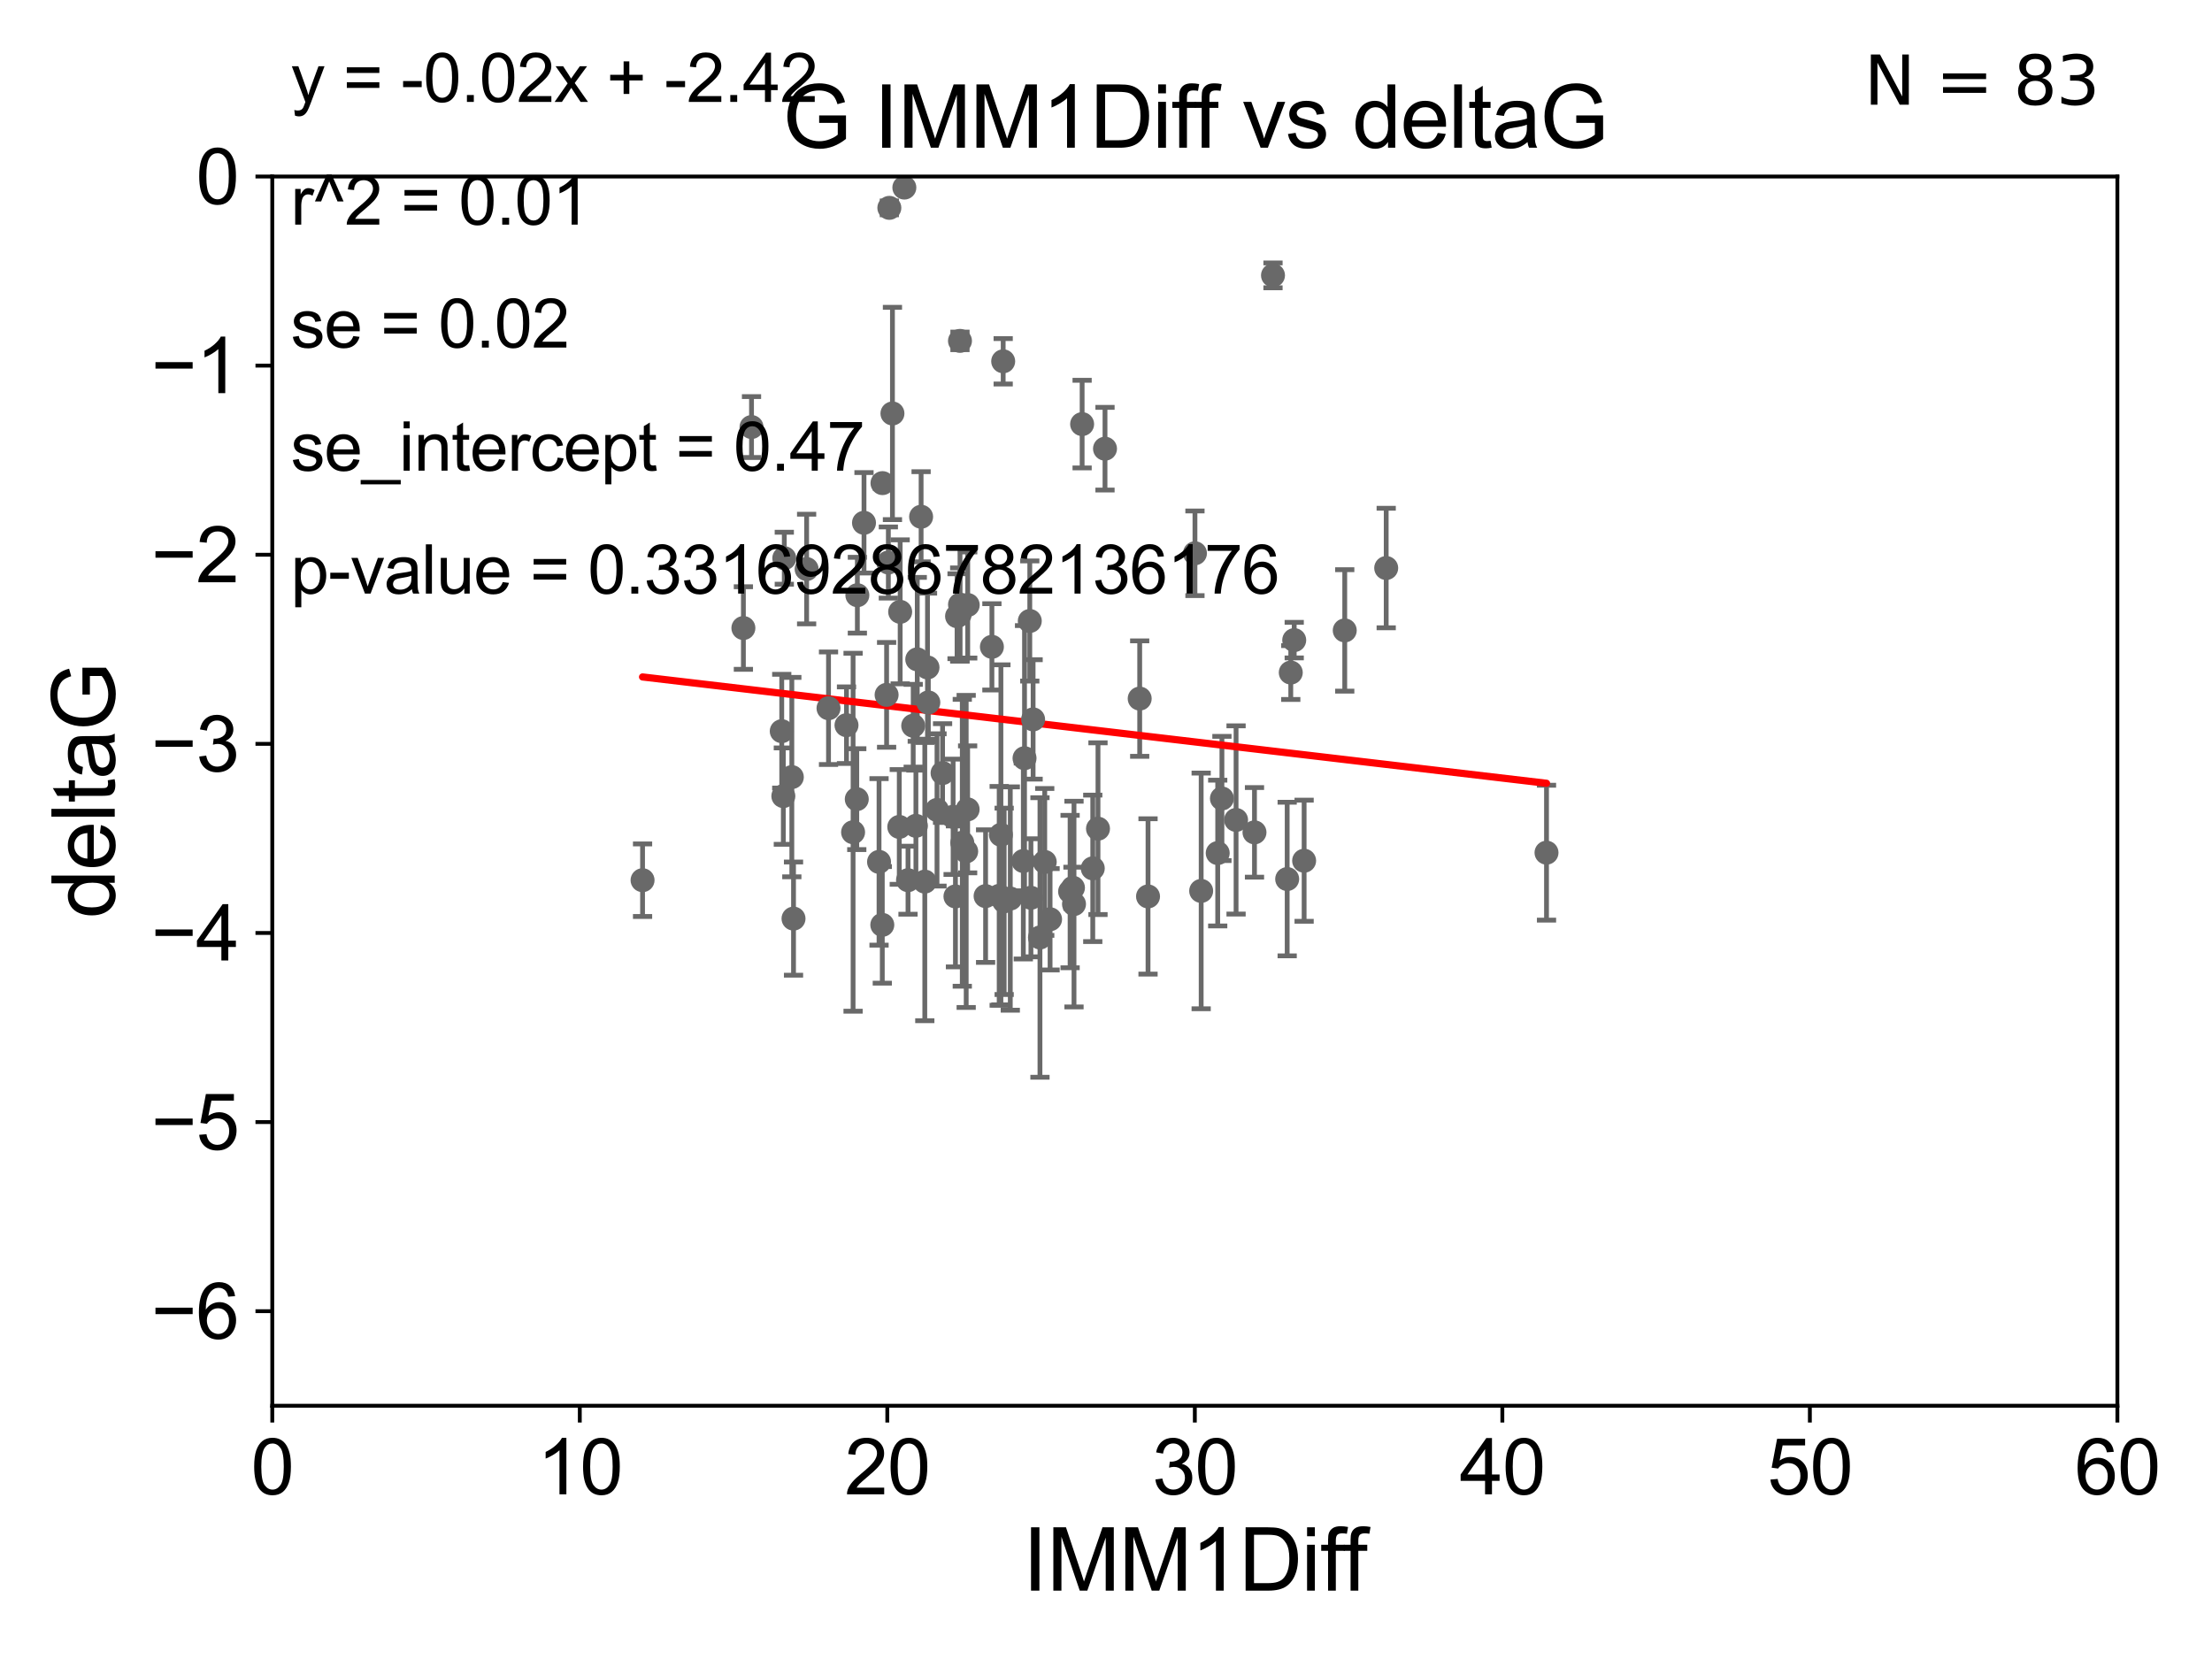 <?xml version="1.0" encoding="utf-8" standalone="no"?>
<!DOCTYPE svg PUBLIC "-//W3C//DTD SVG 1.1//EN"
  "http://www.w3.org/Graphics/SVG/1.1/DTD/svg11.dtd">
<svg xmlns:xlink="http://www.w3.org/1999/xlink" width="460.8pt" height="345.6pt" viewBox="0 0 460.8 345.6" xmlns="http://www.w3.org/2000/svg" version="1.1">
 <defs>
  <style type="text/css">*{stroke-linejoin: round; stroke-linecap: butt}</style>
 </defs>
 <g id="figure_1">
  <g id="patch_1">
   <path d="M 0 345.6 
L 460.8 345.6 
L 460.8 0 
L 0 0 
z
" style="fill: #ffffff"/>
  </g>
  <g id="axes_1">
   <g id="patch_2">
    <path d="M 56.72 292.84 
L 441.09 292.84 
L 441.09 36.775 
L 56.72 36.775 
z
" style="fill: #ffffff"/>
   </g>
   <g id="PathCollection_1">
    <defs>
     <path id="md5f0eebb47" d="M 0 1.118 
C 0.297 1.118 0.581 1 0.791 0.791 
C 1 0.581 1.118 0.297 1.118 0 
C 1.118 -0.297 1 -0.581 0.791 -0.791 
C 0.581 -1 0.297 -1.118 0 -1.118 
C -0.297 -1.118 -0.581 -1 -0.791 -0.791 
C -1 -0.581 -1.118 -0.297 -1.118 0 
C -1.118 0.297 -1 0.581 -0.791 0.791 
C -0.581 1 -0.297 1.118 0 1.118 
z
" style="stroke: #696969"/>
    </defs>
    <g clip-path="url(#pf2f3b525e6)">
     <use xlink:href="#md5f0eebb47" x="209.187" y="187.766" style="fill: #696969; stroke: #696969"/>
     <use xlink:href="#md5f0eebb47" x="187.335" y="172.264" style="fill: #696969; stroke: #696969"/>
     <use xlink:href="#md5f0eebb47" x="183.799" y="192.668" style="fill: #696969; stroke: #696969"/>
     <use xlink:href="#md5f0eebb47" x="183.12" y="179.547" style="fill: #696969; stroke: #696969"/>
     <use xlink:href="#md5f0eebb47" x="208.149" y="186.627" style="fill: #696969; stroke: #696969"/>
     <use xlink:href="#md5f0eebb47" x="192.652" y="183.656" style="fill: #696969; stroke: #696969"/>
     <use xlink:href="#md5f0eebb47" x="227.643" y="180.894" style="fill: #696969; stroke: #696969"/>
     <use xlink:href="#md5f0eebb47" x="165.305" y="191.362" style="fill: #696969; stroke: #696969"/>
     <use xlink:href="#md5f0eebb47" x="200.462" y="175.566" style="fill: #696969; stroke: #696969"/>
     <use xlink:href="#md5f0eebb47" x="163.184" y="165.842" style="fill: #696969; stroke: #696969"/>
     <use xlink:href="#md5f0eebb47" x="199.039" y="186.741" style="fill: #696969; stroke: #696969"/>
     <use xlink:href="#md5f0eebb47" x="205.317" y="186.675" style="fill: #696969; stroke: #696969"/>
     <use xlink:href="#md5f0eebb47" x="216.644" y="195.295" style="fill: #696969; stroke: #696969"/>
     <use xlink:href="#md5f0eebb47" x="223.517" y="184.94" style="fill: #696969; stroke: #696969"/>
     <use xlink:href="#md5f0eebb47" x="215.215" y="149.865" style="fill: #696969; stroke: #696969"/>
     <use xlink:href="#md5f0eebb47" x="176.342" y="151.072" style="fill: #696969; stroke: #696969"/>
     <use xlink:href="#md5f0eebb47" x="168.034" y="118.544" style="fill: #696969; stroke: #696969"/>
     <use xlink:href="#md5f0eebb47" x="217.637" y="179.561" style="fill: #696969; stroke: #696969"/>
     <use xlink:href="#md5f0eebb47" x="239.155" y="186.743" style="fill: #696969; stroke: #696969"/>
     <use xlink:href="#md5f0eebb47" x="257.496" y="170.809" style="fill: #696969; stroke: #696969"/>
     <use xlink:href="#md5f0eebb47" x="268.143" y="183.121" style="fill: #696969; stroke: #696969"/>
     <use xlink:href="#md5f0eebb47" x="250.225" y="185.595" style="fill: #696969; stroke: #696969"/>
     <use xlink:href="#md5f0eebb47" x="195.196" y="168.724" style="fill: #696969; stroke: #696969"/>
     <use xlink:href="#md5f0eebb47" x="185.913" y="86.133" style="fill: #696969; stroke: #696969"/>
     <use xlink:href="#md5f0eebb47" x="190.801" y="172.036" style="fill: #696969; stroke: #696969"/>
     <use xlink:href="#md5f0eebb47" x="154.862" y="130.831" style="fill: #696969; stroke: #696969"/>
     <use xlink:href="#md5f0eebb47" x="210.462" y="187.184" style="fill: #696969; stroke: #696969"/>
     <use xlink:href="#md5f0eebb47" x="189.155" y="183.361" style="fill: #696969; stroke: #696969"/>
     <use xlink:href="#md5f0eebb47" x="163.383" y="116.288" style="fill: #696969; stroke: #696969"/>
     <use xlink:href="#md5f0eebb47" x="133.857" y="183.361" style="fill: #696969; stroke: #696969"/>
     <use xlink:href="#md5f0eebb47" x="214.76" y="187.024" style="fill: #696969; stroke: #696969"/>
     <use xlink:href="#md5f0eebb47" x="222.922" y="185.726" style="fill: #696969; stroke: #696969"/>
     <use xlink:href="#md5f0eebb47" x="261.333" y="173.397" style="fill: #696969; stroke: #696969"/>
     <use xlink:href="#md5f0eebb47" x="223.735" y="188.337" style="fill: #696969; stroke: #696969"/>
     <use xlink:href="#md5f0eebb47" x="288.771" y="118.329" style="fill: #696969; stroke: #696969"/>
     <use xlink:href="#md5f0eebb47" x="213.428" y="157.948" style="fill: #696969; stroke: #696969"/>
     <use xlink:href="#md5f0eebb47" x="198.553" y="170.152" style="fill: #696969; stroke: #696969"/>
     <use xlink:href="#md5f0eebb47" x="271.673" y="179.304" style="fill: #696969; stroke: #696969"/>
     <use xlink:href="#md5f0eebb47" x="199.988" y="125.95" style="fill: #696969; stroke: #696969"/>
     <use xlink:href="#md5f0eebb47" x="268.892" y="140.106" style="fill: #696969; stroke: #696969"/>
     <use xlink:href="#md5f0eebb47" x="177.713" y="173.37" style="fill: #696969; stroke: #696969"/>
     <use xlink:href="#md5f0eebb47" x="254.549" y="166.339" style="fill: #696969; stroke: #696969"/>
     <use xlink:href="#md5f0eebb47" x="190.237" y="151.181" style="fill: #696969; stroke: #696969"/>
     <use xlink:href="#md5f0eebb47" x="156.554" y="88.96" style="fill: #696969; stroke: #696969"/>
     <use xlink:href="#md5f0eebb47" x="172.595" y="147.535" style="fill: #696969; stroke: #696969"/>
     <use xlink:href="#md5f0eebb47" x="184.696" y="144.75" style="fill: #696969; stroke: #696969"/>
     <use xlink:href="#md5f0eebb47" x="185.061" y="117.184" style="fill: #696969; stroke: #696969"/>
     <use xlink:href="#md5f0eebb47" x="253.671" y="177.712" style="fill: #696969; stroke: #696969"/>
     <use xlink:href="#md5f0eebb47" x="225.426" y="88.35" style="fill: #696969; stroke: #696969"/>
     <use xlink:href="#md5f0eebb47" x="191.083" y="137.356" style="fill: #696969; stroke: #696969"/>
     <use xlink:href="#md5f0eebb47" x="280.135" y="131.327" style="fill: #696969; stroke: #696969"/>
     <use xlink:href="#md5f0eebb47" x="237.419" y="145.529" style="fill: #696969; stroke: #696969"/>
     <use xlink:href="#md5f0eebb47" x="218.751" y="191.497" style="fill: #696969; stroke: #696969"/>
     <use xlink:href="#md5f0eebb47" x="196.355" y="161.044" style="fill: #696969; stroke: #696969"/>
     <use xlink:href="#md5f0eebb47" x="162.851" y="152.317" style="fill: #696969; stroke: #696969"/>
     <use xlink:href="#md5f0eebb47" x="183.838" y="100.642" style="fill: #696969; stroke: #696969"/>
     <use xlink:href="#md5f0eebb47" x="199.373" y="128.37" style="fill: #696969; stroke: #696969"/>
     <use xlink:href="#md5f0eebb47" x="230.193" y="93.472" style="fill: #696969; stroke: #696969"/>
     <use xlink:href="#md5f0eebb47" x="179.987" y="108.91" style="fill: #696969; stroke: #696969"/>
     <use xlink:href="#md5f0eebb47" x="201.576" y="168.607" style="fill: #696969; stroke: #696969"/>
     <use xlink:href="#md5f0eebb47" x="164.952" y="161.883" style="fill: #696969; stroke: #696969"/>
     <use xlink:href="#md5f0eebb47" x="322.166" y="177.627" style="fill: #696969; stroke: #696969"/>
     <use xlink:href="#md5f0eebb47" x="193.389" y="146.332" style="fill: #696969; stroke: #696969"/>
     <use xlink:href="#md5f0eebb47" x="228.732" y="172.629" style="fill: #696969; stroke: #696969"/>
     <use xlink:href="#md5f0eebb47" x="178.482" y="166.478" style="fill: #696969; stroke: #696969"/>
     <use xlink:href="#md5f0eebb47" x="206.631" y="134.75" style="fill: #696969; stroke: #696969"/>
     <use xlink:href="#md5f0eebb47" x="188.392" y="39.074" style="fill: #696969; stroke: #696969"/>
     <use xlink:href="#md5f0eebb47" x="191.884" y="107.649" style="fill: #696969; stroke: #696969"/>
     <use xlink:href="#md5f0eebb47" x="187.521" y="127.457" style="fill: #696969; stroke: #696969"/>
     <use xlink:href="#md5f0eebb47" x="193.216" y="139.042" style="fill: #696969; stroke: #696969"/>
     <use xlink:href="#md5f0eebb47" x="178.604" y="123.993" style="fill: #696969; stroke: #696969"/>
     <use xlink:href="#md5f0eebb47" x="265.189" y="57.363" style="fill: #696969; stroke: #696969"/>
     <use xlink:href="#md5f0eebb47" x="199.981" y="71.012" style="fill: #696969; stroke: #696969"/>
     <use xlink:href="#md5f0eebb47" x="199.923" y="127.998" style="fill: #696969; stroke: #696969"/>
     <use xlink:href="#md5f0eebb47" x="201.275" y="177.365" style="fill: #696969; stroke: #696969"/>
     <use xlink:href="#md5f0eebb47" x="213.178" y="179.365" style="fill: #696969; stroke: #696969"/>
     <use xlink:href="#md5f0eebb47" x="214.523" y="129.363" style="fill: #696969; stroke: #696969"/>
     <use xlink:href="#md5f0eebb47" x="208.982" y="75.265" style="fill: #696969; stroke: #696969"/>
     <use xlink:href="#md5f0eebb47" x="269.61" y="133.35" style="fill: #696969; stroke: #696969"/>
     <use xlink:href="#md5f0eebb47" x="201.595" y="126.034" style="fill: #696969; stroke: #696969"/>
     <use xlink:href="#md5f0eebb47" x="248.931" y="115.259" style="fill: #696969; stroke: #696969"/>
     <use xlink:href="#md5f0eebb47" x="208.508" y="173.908" style="fill: #696969; stroke: #696969"/>
     <use xlink:href="#md5f0eebb47" x="185.266" y="43.3" style="fill: #696969; stroke: #696969"/>
    </g>
   </g>
   <g id="matplotlib.axis_1">
    <g id="xtick_1">
     <g id="line2d_1">
      <defs>
       <path id="mc58a9d4d6f" d="M 0 0 
L 0 3.5 
" style="stroke: #000000; stroke-width: 0.8"/>
      </defs>
      <g>
       <use xlink:href="#mc58a9d4d6f" x="56.72" y="292.84" style="stroke: #000000; stroke-width: 0.8"/>
      </g>
     </g>
     <g id="text_1">
      <!-- 0 -->
      <g transform="translate(52.271 311.293)scale(0.16 -0.16)">
       <defs>
        <path id="ArialMT-30" d="M 266 2259 
Q 266 3072 433 3567 
Q 600 4063 929 4331 
Q 1259 4600 1759 4600 
Q 2128 4600 2406 4451 
Q 2684 4303 2865 4023 
Q 3047 3744 3150 3342 
Q 3253 2941 3253 2259 
Q 3253 1453 3087 958 
Q 2922 463 2592 192 
Q 2263 -78 1759 -78 
Q 1097 -78 719 397 
Q 266 969 266 2259 
z
M 844 2259 
Q 844 1131 1108 757 
Q 1372 384 1759 384 
Q 2147 384 2411 759 
Q 2675 1134 2675 2259 
Q 2675 3391 2411 3762 
Q 2147 4134 1753 4134 
Q 1366 4134 1134 3806 
Q 844 3388 844 2259 
z
" transform="scale(0.016)"/>
       </defs>
       <use xlink:href="#ArialMT-30"/>
      </g>
     </g>
    </g>
    <g id="xtick_2">
     <g id="line2d_2">
      <g>
       <use xlink:href="#mc58a9d4d6f" x="120.782" y="292.84" style="stroke: #000000; stroke-width: 0.8"/>
      </g>
     </g>
     <g id="text_2">
      <!-- 10 -->
      <g transform="translate(111.884 311.293)scale(0.16 -0.16)">
       <defs>
        <path id="ArialMT-31" d="M 2384 0 
L 1822 0 
L 1822 3584 
Q 1619 3391 1289 3197 
Q 959 3003 697 2906 
L 697 3450 
Q 1169 3672 1522 3987 
Q 1875 4303 2022 4600 
L 2384 4600 
L 2384 0 
z
" transform="scale(0.016)"/>
       </defs>
       <use xlink:href="#ArialMT-31"/>
       <use xlink:href="#ArialMT-30" x="55.615"/>
      </g>
     </g>
    </g>
    <g id="xtick_3">
     <g id="line2d_3">
      <g>
       <use xlink:href="#mc58a9d4d6f" x="184.843" y="292.84" style="stroke: #000000; stroke-width: 0.8"/>
      </g>
     </g>
     <g id="text_3">
      <!-- 20 -->
      <g transform="translate(175.946 311.293)scale(0.16 -0.16)">
       <defs>
        <path id="ArialMT-32" d="M 3222 541 
L 3222 0 
L 194 0 
Q 188 203 259 391 
Q 375 700 629 1000 
Q 884 1300 1366 1694 
Q 2113 2306 2375 2664 
Q 2638 3022 2638 3341 
Q 2638 3675 2398 3904 
Q 2159 4134 1775 4134 
Q 1369 4134 1125 3890 
Q 881 3647 878 3216 
L 300 3275 
Q 359 3922 746 4261 
Q 1134 4600 1788 4600 
Q 2447 4600 2831 4234 
Q 3216 3869 3216 3328 
Q 3216 3053 3103 2787 
Q 2991 2522 2730 2228 
Q 2469 1934 1863 1422 
Q 1356 997 1212 845 
Q 1069 694 975 541 
L 3222 541 
z
" transform="scale(0.016)"/>
       </defs>
       <use xlink:href="#ArialMT-32"/>
       <use xlink:href="#ArialMT-30" x="55.615"/>
      </g>
     </g>
    </g>
    <g id="xtick_4">
     <g id="line2d_4">
      <g>
       <use xlink:href="#mc58a9d4d6f" x="248.905" y="292.84" style="stroke: #000000; stroke-width: 0.8"/>
      </g>
     </g>
     <g id="text_4">
      <!-- 30 -->
      <g transform="translate(240.007 311.293)scale(0.16 -0.16)">
       <defs>
        <path id="ArialMT-33" d="M 269 1209 
L 831 1284 
Q 928 806 1161 595 
Q 1394 384 1728 384 
Q 2125 384 2398 659 
Q 2672 934 2672 1341 
Q 2672 1728 2419 1979 
Q 2166 2231 1775 2231 
Q 1616 2231 1378 2169 
L 1441 2663 
Q 1497 2656 1531 2656 
Q 1891 2656 2178 2843 
Q 2466 3031 2466 3422 
Q 2466 3731 2256 3934 
Q 2047 4138 1716 4138 
Q 1388 4138 1169 3931 
Q 950 3725 888 3313 
L 325 3413 
Q 428 3978 793 4289 
Q 1159 4600 1703 4600 
Q 2078 4600 2393 4439 
Q 2709 4278 2876 4000 
Q 3044 3722 3044 3409 
Q 3044 3113 2884 2869 
Q 2725 2625 2413 2481 
Q 2819 2388 3044 2092 
Q 3269 1797 3269 1353 
Q 3269 753 2831 336 
Q 2394 -81 1725 -81 
Q 1122 -81 723 278 
Q 325 638 269 1209 
z
" transform="scale(0.016)"/>
       </defs>
       <use xlink:href="#ArialMT-33"/>
       <use xlink:href="#ArialMT-30" x="55.615"/>
      </g>
     </g>
    </g>
    <g id="xtick_5">
     <g id="line2d_5">
      <g>
       <use xlink:href="#mc58a9d4d6f" x="312.967" y="292.84" style="stroke: #000000; stroke-width: 0.8"/>
      </g>
     </g>
     <g id="text_5">
      <!-- 40 -->
      <g transform="translate(304.069 311.293)scale(0.16 -0.16)">
       <defs>
        <path id="ArialMT-34" d="M 2069 0 
L 2069 1097 
L 81 1097 
L 81 1613 
L 2172 4581 
L 2631 4581 
L 2631 1613 
L 3250 1613 
L 3250 1097 
L 2631 1097 
L 2631 0 
L 2069 0 
z
M 2069 1613 
L 2069 3678 
L 634 1613 
L 2069 1613 
z
" transform="scale(0.016)"/>
       </defs>
       <use xlink:href="#ArialMT-34"/>
       <use xlink:href="#ArialMT-30" x="55.615"/>
      </g>
     </g>
    </g>
    <g id="xtick_6">
     <g id="line2d_6">
      <g>
       <use xlink:href="#mc58a9d4d6f" x="377.028" y="292.84" style="stroke: #000000; stroke-width: 0.8"/>
      </g>
     </g>
     <g id="text_6">
      <!-- 50 -->
      <g transform="translate(368.131 311.293)scale(0.16 -0.16)">
       <defs>
        <path id="ArialMT-35" d="M 266 1200 
L 856 1250 
Q 922 819 1161 601 
Q 1400 384 1738 384 
Q 2144 384 2425 690 
Q 2706 997 2706 1503 
Q 2706 1984 2436 2262 
Q 2166 2541 1728 2541 
Q 1456 2541 1237 2417 
Q 1019 2294 894 2097 
L 366 2166 
L 809 4519 
L 3088 4519 
L 3088 3981 
L 1259 3981 
L 1013 2750 
Q 1425 3038 1878 3038 
Q 2478 3038 2890 2622 
Q 3303 2206 3303 1553 
Q 3303 931 2941 478 
Q 2500 -78 1738 -78 
Q 1113 -78 717 272 
Q 322 622 266 1200 
z
" transform="scale(0.016)"/>
       </defs>
       <use xlink:href="#ArialMT-35"/>
       <use xlink:href="#ArialMT-30" x="55.615"/>
      </g>
     </g>
    </g>
    <g id="xtick_7">
     <g id="line2d_7">
      <g>
       <use xlink:href="#mc58a9d4d6f" x="441.09" y="292.84" style="stroke: #000000; stroke-width: 0.8"/>
      </g>
     </g>
     <g id="text_7">
      <!-- 60 -->
      <g transform="translate(432.192 311.293)scale(0.16 -0.16)">
       <defs>
        <path id="ArialMT-36" d="M 3184 3459 
L 2625 3416 
Q 2550 3747 2413 3897 
Q 2184 4138 1850 4138 
Q 1581 4138 1378 3988 
Q 1113 3794 959 3422 
Q 806 3050 800 2363 
Q 1003 2672 1297 2822 
Q 1591 2972 1913 2972 
Q 2475 2972 2870 2558 
Q 3266 2144 3266 1488 
Q 3266 1056 3080 686 
Q 2894 316 2569 119 
Q 2244 -78 1831 -78 
Q 1128 -78 684 439 
Q 241 956 241 2144 
Q 241 3472 731 4075 
Q 1159 4600 1884 4600 
Q 2425 4600 2770 4297 
Q 3116 3994 3184 3459 
z
M 888 1484 
Q 888 1194 1011 928 
Q 1134 663 1356 523 
Q 1578 384 1822 384 
Q 2178 384 2434 671 
Q 2691 959 2691 1453 
Q 2691 1928 2437 2201 
Q 2184 2475 1800 2475 
Q 1419 2475 1153 2201 
Q 888 1928 888 1484 
z
" transform="scale(0.016)"/>
       </defs>
       <use xlink:href="#ArialMT-36"/>
       <use xlink:href="#ArialMT-30" x="55.615"/>
      </g>
     </g>
    </g>
    <g id="text_8">
     <!-- IMM1Diff -->
     <g transform="translate(213.064 331.357)scale(0.18 -0.18)">
      <defs>
       <path id="ArialMT-49" d="M 597 0 
L 597 4581 
L 1203 4581 
L 1203 0 
L 597 0 
z
" transform="scale(0.016)"/>
       <path id="ArialMT-4d" d="M 475 0 
L 475 4581 
L 1388 4581 
L 2472 1338 
Q 2622 884 2691 659 
Q 2769 909 2934 1394 
L 4031 4581 
L 4847 4581 
L 4847 0 
L 4263 0 
L 4263 3834 
L 2931 0 
L 2384 0 
L 1059 3900 
L 1059 0 
L 475 0 
z
" transform="scale(0.016)"/>
       <path id="ArialMT-44" d="M 494 0 
L 494 4581 
L 2072 4581 
Q 2606 4581 2888 4516 
Q 3281 4425 3559 4188 
Q 3922 3881 4101 3404 
Q 4281 2928 4281 2316 
Q 4281 1794 4159 1391 
Q 4038 988 3847 723 
Q 3656 459 3429 307 
Q 3203 156 2883 78 
Q 2563 0 2147 0 
L 494 0 
z
M 1100 541 
L 2078 541 
Q 2531 541 2789 625 
Q 3047 709 3200 863 
Q 3416 1078 3536 1442 
Q 3656 1806 3656 2325 
Q 3656 3044 3420 3430 
Q 3184 3816 2847 3947 
Q 2603 4041 2063 4041 
L 1100 4041 
L 1100 541 
z
" transform="scale(0.016)"/>
       <path id="ArialMT-69" d="M 425 3934 
L 425 4581 
L 988 4581 
L 988 3934 
L 425 3934 
z
M 425 0 
L 425 3319 
L 988 3319 
L 988 0 
L 425 0 
z
" transform="scale(0.016)"/>
       <path id="ArialMT-66" d="M 556 0 
L 556 2881 
L 59 2881 
L 59 3319 
L 556 3319 
L 556 3672 
Q 556 4006 616 4169 
Q 697 4388 901 4523 
Q 1106 4659 1475 4659 
Q 1713 4659 2000 4603 
L 1916 4113 
Q 1741 4144 1584 4144 
Q 1328 4144 1222 4034 
Q 1116 3925 1116 3625 
L 1116 3319 
L 1763 3319 
L 1763 2881 
L 1116 2881 
L 1116 0 
L 556 0 
z
" transform="scale(0.016)"/>
      </defs>
      <use xlink:href="#ArialMT-49"/>
      <use xlink:href="#ArialMT-4d" x="27.783"/>
      <use xlink:href="#ArialMT-4d" x="111.084"/>
      <use xlink:href="#ArialMT-31" x="194.385"/>
      <use xlink:href="#ArialMT-44" x="250"/>
      <use xlink:href="#ArialMT-69" x="322.217"/>
      <use xlink:href="#ArialMT-66" x="344.434"/>
      <use xlink:href="#ArialMT-66" x="370.467"/>
     </g>
    </g>
   </g>
   <g id="matplotlib.axis_2">
    <g id="ytick_1">
     <g id="line2d_8">
      <defs>
       <path id="mb768e53ea8" d="M 0 0 
L -3.5 0 
" style="stroke: #000000; stroke-width: 0.8"/>
      </defs>
      <g>
       <use xlink:href="#mb768e53ea8" x="56.72" y="273.143" style="stroke: #000000; stroke-width: 0.8"/>
      </g>
     </g>
     <g id="text_9">
      <!-- −6 -->
      <g transform="translate(31.477 278.869)scale(0.16 -0.16)">
       <defs>
        <path id="ArialMT-2212" d="M 3381 1997 
L 356 1997 
L 356 2522 
L 3381 2522 
L 3381 1997 
z
" transform="scale(0.016)"/>
       </defs>
       <use xlink:href="#ArialMT-2212"/>
       <use xlink:href="#ArialMT-36" x="58.398"/>
      </g>
     </g>
    </g>
    <g id="ytick_2">
     <g id="line2d_9">
      <g>
       <use xlink:href="#mb768e53ea8" x="56.72" y="233.748" style="stroke: #000000; stroke-width: 0.8"/>
      </g>
     </g>
     <g id="text_10">
      <!-- −5 -->
      <g transform="translate(31.477 239.474)scale(0.16 -0.16)">
       <use xlink:href="#ArialMT-2212"/>
       <use xlink:href="#ArialMT-35" x="58.398"/>
      </g>
     </g>
    </g>
    <g id="ytick_3">
     <g id="line2d_10">
      <g>
       <use xlink:href="#mb768e53ea8" x="56.72" y="194.353" style="stroke: #000000; stroke-width: 0.8"/>
      </g>
     </g>
     <g id="text_11">
      <!-- −4 -->
      <g transform="translate(31.477 200.08)scale(0.16 -0.16)">
       <use xlink:href="#ArialMT-2212"/>
       <use xlink:href="#ArialMT-34" x="58.398"/>
      </g>
     </g>
    </g>
    <g id="ytick_4">
     <g id="line2d_11">
      <g>
       <use xlink:href="#mb768e53ea8" x="56.72" y="154.959" style="stroke: #000000; stroke-width: 0.8"/>
      </g>
     </g>
     <g id="text_12">
      <!-- −3 -->
      <g transform="translate(31.477 160.685)scale(0.16 -0.16)">
       <use xlink:href="#ArialMT-2212"/>
       <use xlink:href="#ArialMT-33" x="58.398"/>
      </g>
     </g>
    </g>
    <g id="ytick_5">
     <g id="line2d_12">
      <g>
       <use xlink:href="#mb768e53ea8" x="56.72" y="115.564" style="stroke: #000000; stroke-width: 0.8"/>
      </g>
     </g>
     <g id="text_13">
      <!-- −2 -->
      <g transform="translate(31.477 121.29)scale(0.16 -0.16)">
       <use xlink:href="#ArialMT-2212"/>
       <use xlink:href="#ArialMT-32" x="58.398"/>
      </g>
     </g>
    </g>
    <g id="ytick_6">
     <g id="line2d_13">
      <g>
       <use xlink:href="#mb768e53ea8" x="56.72" y="76.17" style="stroke: #000000; stroke-width: 0.8"/>
      </g>
     </g>
     <g id="text_14">
      <!-- −1 -->
      <g transform="translate(31.477 81.896)scale(0.16 -0.16)">
       <use xlink:href="#ArialMT-2212"/>
       <use xlink:href="#ArialMT-31" x="58.398"/>
      </g>
     </g>
    </g>
    <g id="ytick_7">
     <g id="line2d_14">
      <g>
       <use xlink:href="#mb768e53ea8" x="56.72" y="36.775" style="stroke: #000000; stroke-width: 0.8"/>
      </g>
     </g>
     <g id="text_15">
      <!-- 0 -->
      <g transform="translate(40.822 42.501)scale(0.16 -0.16)">
       <use xlink:href="#ArialMT-30"/>
      </g>
     </g>
    </g>
    <g id="text_16">
     <!-- deltaG -->
     <g transform="translate(23.9 191.322)rotate(-90)scale(0.18 -0.18)">
      <defs>
       <path id="ArialMT-64" d="M 2575 0 
L 2575 419 
Q 2259 -75 1647 -75 
Q 1250 -75 917 144 
Q 584 363 401 755 
Q 219 1147 219 1656 
Q 219 2153 384 2558 
Q 550 2963 881 3178 
Q 1213 3394 1622 3394 
Q 1922 3394 2156 3267 
Q 2391 3141 2538 2938 
L 2538 4581 
L 3097 4581 
L 3097 0 
L 2575 0 
z
M 797 1656 
Q 797 1019 1065 703 
Q 1334 388 1700 388 
Q 2069 388 2326 689 
Q 2584 991 2584 1609 
Q 2584 2291 2321 2609 
Q 2059 2928 1675 2928 
Q 1300 2928 1048 2622 
Q 797 2316 797 1656 
z
" transform="scale(0.016)"/>
       <path id="ArialMT-65" d="M 2694 1069 
L 3275 997 
Q 3138 488 2766 206 
Q 2394 -75 1816 -75 
Q 1088 -75 661 373 
Q 234 822 234 1631 
Q 234 2469 665 2931 
Q 1097 3394 1784 3394 
Q 2450 3394 2872 2941 
Q 3294 2488 3294 1666 
Q 3294 1616 3291 1516 
L 816 1516 
Q 847 969 1125 678 
Q 1403 388 1819 388 
Q 2128 388 2347 550 
Q 2566 713 2694 1069 
z
M 847 1978 
L 2700 1978 
Q 2663 2397 2488 2606 
Q 2219 2931 1791 2931 
Q 1403 2931 1139 2672 
Q 875 2413 847 1978 
z
" transform="scale(0.016)"/>
       <path id="ArialMT-6c" d="M 409 0 
L 409 4581 
L 972 4581 
L 972 0 
L 409 0 
z
" transform="scale(0.016)"/>
       <path id="ArialMT-74" d="M 1650 503 
L 1731 6 
Q 1494 -44 1306 -44 
Q 1000 -44 831 53 
Q 663 150 594 308 
Q 525 466 525 972 
L 525 2881 
L 113 2881 
L 113 3319 
L 525 3319 
L 525 4141 
L 1084 4478 
L 1084 3319 
L 1650 3319 
L 1650 2881 
L 1084 2881 
L 1084 941 
Q 1084 700 1114 631 
Q 1144 563 1211 522 
Q 1278 481 1403 481 
Q 1497 481 1650 503 
z
" transform="scale(0.016)"/>
       <path id="ArialMT-61" d="M 2588 409 
Q 2275 144 1986 34 
Q 1697 -75 1366 -75 
Q 819 -75 525 192 
Q 231 459 231 875 
Q 231 1119 342 1320 
Q 453 1522 633 1644 
Q 813 1766 1038 1828 
Q 1203 1872 1538 1913 
Q 2219 1994 2541 2106 
Q 2544 2222 2544 2253 
Q 2544 2597 2384 2738 
Q 2169 2928 1744 2928 
Q 1347 2928 1158 2789 
Q 969 2650 878 2297 
L 328 2372 
Q 403 2725 575 2942 
Q 747 3159 1072 3276 
Q 1397 3394 1825 3394 
Q 2250 3394 2515 3294 
Q 2781 3194 2906 3042 
Q 3031 2891 3081 2659 
Q 3109 2516 3109 2141 
L 3109 1391 
Q 3109 606 3145 398 
Q 3181 191 3288 0 
L 2700 0 
Q 2613 175 2588 409 
z
M 2541 1666 
Q 2234 1541 1622 1453 
Q 1275 1403 1131 1340 
Q 988 1278 909 1158 
Q 831 1038 831 891 
Q 831 666 1001 516 
Q 1172 366 1500 366 
Q 1825 366 2078 508 
Q 2331 650 2450 897 
Q 2541 1088 2541 1459 
L 2541 1666 
z
" transform="scale(0.016)"/>
       <path id="ArialMT-47" d="M 2638 1797 
L 2638 2334 
L 4578 2338 
L 4578 638 
Q 4131 281 3656 101 
Q 3181 -78 2681 -78 
Q 2006 -78 1454 211 
Q 903 500 622 1047 
Q 341 1594 341 2269 
Q 341 2938 620 3517 
Q 900 4097 1425 4378 
Q 1950 4659 2634 4659 
Q 3131 4659 3532 4498 
Q 3934 4338 4162 4050 
Q 4391 3763 4509 3300 
L 3963 3150 
Q 3859 3500 3706 3700 
Q 3553 3900 3268 4020 
Q 2984 4141 2638 4141 
Q 2222 4141 1919 4014 
Q 1616 3888 1430 3681 
Q 1244 3475 1141 3228 
Q 966 2803 966 2306 
Q 966 1694 1177 1281 
Q 1388 869 1791 669 
Q 2194 469 2647 469 
Q 3041 469 3416 620 
Q 3791 772 3984 944 
L 3984 1797 
L 2638 1797 
z
" transform="scale(0.016)"/>
      </defs>
      <use xlink:href="#ArialMT-64"/>
      <use xlink:href="#ArialMT-65" x="55.615"/>
      <use xlink:href="#ArialMT-6c" x="111.23"/>
      <use xlink:href="#ArialMT-74" x="133.447"/>
      <use xlink:href="#ArialMT-61" x="161.23"/>
      <use xlink:href="#ArialMT-47" x="216.846"/>
     </g>
    </g>
   </g>
   <g id="LineCollection_1">
    <path d="M 209.187 207.177 
L 209.187 168.355 
" clip-path="url(#pf2f3b525e6)" style="fill: none; stroke: #696969"/>
    <path d="M 187.335 184.214 
L 187.335 160.315 
" clip-path="url(#pf2f3b525e6)" style="fill: none; stroke: #696969"/>
    <path d="M 183.799 204.811 
L 183.799 180.525 
" clip-path="url(#pf2f3b525e6)" style="fill: none; stroke: #696969"/>
    <path d="M 183.12 196.891 
L 183.12 162.203 
" clip-path="url(#pf2f3b525e6)" style="fill: none; stroke: #696969"/>
    <path d="M 208.149 209.422 
L 208.149 163.832 
" clip-path="url(#pf2f3b525e6)" style="fill: none; stroke: #696969"/>
    <path d="M 192.652 212.633 
L 192.652 154.679 
" clip-path="url(#pf2f3b525e6)" style="fill: none; stroke: #696969"/>
    <path d="M 227.643 196.15 
L 227.643 165.638 
" clip-path="url(#pf2f3b525e6)" style="fill: none; stroke: #696969"/>
    <path d="M 165.305 203.155 
L 165.305 179.569 
" clip-path="url(#pf2f3b525e6)" style="fill: none; stroke: #696969"/>
    <path d="M 200.462 205.447 
L 200.462 145.685 
" clip-path="url(#pf2f3b525e6)" style="fill: none; stroke: #696969"/>
    <path d="M 163.184 175.881 
L 163.184 155.804 
" clip-path="url(#pf2f3b525e6)" style="fill: none; stroke: #696969"/>
    <path d="M 199.039 201.422 
L 199.039 172.061 
" clip-path="url(#pf2f3b525e6)" style="fill: none; stroke: #696969"/>
    <path d="M 205.317 200.482 
L 205.317 172.868 
" clip-path="url(#pf2f3b525e6)" style="fill: none; stroke: #696969"/>
    <path d="M 216.644 224.411 
L 216.644 166.18 
" clip-path="url(#pf2f3b525e6)" style="fill: none; stroke: #696969"/>
    <path d="M 223.517 189.225 
L 223.517 180.655 
" clip-path="url(#pf2f3b525e6)" style="fill: none; stroke: #696969"/>
    <path d="M 215.215 162.303 
L 215.215 137.427 
" clip-path="url(#pf2f3b525e6)" style="fill: none; stroke: #696969"/>
    <path d="M 176.342 159.052 
L 176.342 143.092 
" clip-path="url(#pf2f3b525e6)" style="fill: none; stroke: #696969"/>
    <path d="M 168.034 129.964 
L 168.034 107.124 
" clip-path="url(#pf2f3b525e6)" style="fill: none; stroke: #696969"/>
    <path d="M 217.637 194.86 
L 217.637 164.263 
" clip-path="url(#pf2f3b525e6)" style="fill: none; stroke: #696969"/>
    <path d="M 239.155 202.923 
L 239.155 170.563 
" clip-path="url(#pf2f3b525e6)" style="fill: none; stroke: #696969"/>
    <path d="M 257.496 190.416 
L 257.496 151.203 
" clip-path="url(#pf2f3b525e6)" style="fill: none; stroke: #696969"/>
    <path d="M 268.143 199.12 
L 268.143 167.123 
" clip-path="url(#pf2f3b525e6)" style="fill: none; stroke: #696969"/>
    <path d="M 250.225 210.144 
L 250.225 161.047 
" clip-path="url(#pf2f3b525e6)" style="fill: none; stroke: #696969"/>
    <path d="M 195.196 184.584 
L 195.196 152.864 
" clip-path="url(#pf2f3b525e6)" style="fill: none; stroke: #696969"/>
    <path d="M 185.913 108.244 
L 185.913 64.022 
" clip-path="url(#pf2f3b525e6)" style="fill: none; stroke: #696969"/>
    <path d="M 190.801 183.631 
L 190.801 160.441 
" clip-path="url(#pf2f3b525e6)" style="fill: none; stroke: #696969"/>
    <path d="M 154.862 139.431 
L 154.862 122.23 
" clip-path="url(#pf2f3b525e6)" style="fill: none; stroke: #696969"/>
    <path d="M 210.462 210.444 
L 210.462 163.924 
" clip-path="url(#pf2f3b525e6)" style="fill: none; stroke: #696969"/>
    <path d="M 189.155 190.447 
L 189.155 176.274 
" clip-path="url(#pf2f3b525e6)" style="fill: none; stroke: #696969"/>
    <path d="M 163.383 121.701 
L 163.383 110.875 
" clip-path="url(#pf2f3b525e6)" style="fill: none; stroke: #696969"/>
    <path d="M 133.857 190.918 
L 133.857 175.804 
" clip-path="url(#pf2f3b525e6)" style="fill: none; stroke: #696969"/>
    <path d="M 214.76 199.324 
L 214.76 174.725 
" clip-path="url(#pf2f3b525e6)" style="fill: none; stroke: #696969"/>
    <path d="M 222.922 201.602 
L 222.922 169.849 
" clip-path="url(#pf2f3b525e6)" style="fill: none; stroke: #696969"/>
    <path d="M 261.333 182.729 
L 261.333 164.065 
" clip-path="url(#pf2f3b525e6)" style="fill: none; stroke: #696969"/>
    <path d="M 223.735 209.758 
L 223.735 166.916 
" clip-path="url(#pf2f3b525e6)" style="fill: none; stroke: #696969"/>
    <path d="M 288.771 130.781 
L 288.771 105.878 
" clip-path="url(#pf2f3b525e6)" style="fill: none; stroke: #696969"/>
    <path d="M 213.428 185.574 
L 213.428 130.321 
" clip-path="url(#pf2f3b525e6)" style="fill: none; stroke: #696969"/>
    <path d="M 198.553 182.166 
L 198.553 158.137 
" clip-path="url(#pf2f3b525e6)" style="fill: none; stroke: #696969"/>
    <path d="M 271.673 191.921 
L 271.673 166.688 
" clip-path="url(#pf2f3b525e6)" style="fill: none; stroke: #696969"/>
    <path d="M 199.988 137.731 
L 199.988 114.168 
" clip-path="url(#pf2f3b525e6)" style="fill: none; stroke: #696969"/>
    <path d="M 268.892 145.711 
L 268.892 134.502 
" clip-path="url(#pf2f3b525e6)" style="fill: none; stroke: #696969"/>
    <path d="M 177.713 210.653 
L 177.713 136.087 
" clip-path="url(#pf2f3b525e6)" style="fill: none; stroke: #696969"/>
    <path d="M 254.549 179.278 
L 254.549 153.4 
" clip-path="url(#pf2f3b525e6)" style="fill: none; stroke: #696969"/>
    <path d="M 190.237 159.797 
L 190.237 142.564 
" clip-path="url(#pf2f3b525e6)" style="fill: none; stroke: #696969"/>
    <path d="M 156.554 95.306 
L 156.554 82.614 
" clip-path="url(#pf2f3b525e6)" style="fill: none; stroke: #696969"/>
    <path d="M 172.595 159.258 
L 172.595 135.813 
" clip-path="url(#pf2f3b525e6)" style="fill: none; stroke: #696969"/>
    <path d="M 184.696 155.666 
L 184.696 133.834 
" clip-path="url(#pf2f3b525e6)" style="fill: none; stroke: #696969"/>
    <path d="M 185.061 124.591 
L 185.061 109.776 
" clip-path="url(#pf2f3b525e6)" style="fill: none; stroke: #696969"/>
    <path d="M 253.671 192.894 
L 253.671 162.53 
" clip-path="url(#pf2f3b525e6)" style="fill: none; stroke: #696969"/>
    <path d="M 225.426 97.477 
L 225.426 79.222 
" clip-path="url(#pf2f3b525e6)" style="fill: none; stroke: #696969"/>
    <path d="M 191.083 154.429 
L 191.083 120.283 
" clip-path="url(#pf2f3b525e6)" style="fill: none; stroke: #696969"/>
    <path d="M 280.135 143.977 
L 280.135 118.677 
" clip-path="url(#pf2f3b525e6)" style="fill: none; stroke: #696969"/>
    <path d="M 237.419 157.557 
L 237.419 133.501 
" clip-path="url(#pf2f3b525e6)" style="fill: none; stroke: #696969"/>
    <path d="M 218.751 202.055 
L 218.751 180.939 
" clip-path="url(#pf2f3b525e6)" style="fill: none; stroke: #696969"/>
    <path d="M 196.355 171.332 
L 196.355 150.755 
" clip-path="url(#pf2f3b525e6)" style="fill: none; stroke: #696969"/>
    <path d="M 162.851 164.165 
L 162.851 140.47 
" clip-path="url(#pf2f3b525e6)" style="fill: none; stroke: #696969"/>
    <path d="M 183.838 101.753 
L 183.838 99.531 
" clip-path="url(#pf2f3b525e6)" style="fill: none; stroke: #696969"/>
    <path d="M 199.373 137.214 
L 199.373 119.526 
" clip-path="url(#pf2f3b525e6)" style="fill: none; stroke: #696969"/>
    <path d="M 230.193 102.084 
L 230.193 84.861 
" clip-path="url(#pf2f3b525e6)" style="fill: none; stroke: #696969"/>
    <path d="M 179.987 119.373 
L 179.987 98.446 
" clip-path="url(#pf2f3b525e6)" style="fill: none; stroke: #696969"/>
    <path d="M 201.576 181.833 
L 201.576 155.381 
" clip-path="url(#pf2f3b525e6)" style="fill: none; stroke: #696969"/>
    <path d="M 164.952 182.651 
L 164.952 141.115 
" clip-path="url(#pf2f3b525e6)" style="fill: none; stroke: #696969"/>
    <path d="M 322.166 191.679 
L 322.166 163.576 
" clip-path="url(#pf2f3b525e6)" style="fill: none; stroke: #696969"/>
    <path d="M 193.389 153.992 
L 193.389 138.673 
" clip-path="url(#pf2f3b525e6)" style="fill: none; stroke: #696969"/>
    <path d="M 228.732 190.515 
L 228.732 154.744 
" clip-path="url(#pf2f3b525e6)" style="fill: none; stroke: #696969"/>
    <path d="M 178.482 176.985 
L 178.482 155.97 
" clip-path="url(#pf2f3b525e6)" style="fill: none; stroke: #696969"/>
    <path d="M 206.631 143.736 
L 206.631 125.764 
" clip-path="url(#pf2f3b525e6)" style="fill: none; stroke: #696969"/>
    <path d="M 188.392 39.661 
L 188.392 38.486 
" clip-path="url(#pf2f3b525e6)" style="fill: none; stroke: #696969"/>
    <path d="M 191.884 117.039 
L 191.884 98.26 
" clip-path="url(#pf2f3b525e6)" style="fill: none; stroke: #696969"/>
    <path d="M 187.521 142.455 
L 187.521 112.459 
" clip-path="url(#pf2f3b525e6)" style="fill: none; stroke: #696969"/>
    <path d="M 193.216 154.523 
L 193.216 123.56 
" clip-path="url(#pf2f3b525e6)" style="fill: none; stroke: #696969"/>
    <path d="M 178.604 131.889 
L 178.604 116.097 
" clip-path="url(#pf2f3b525e6)" style="fill: none; stroke: #696969"/>
    <path d="M 265.189 59.954 
L 265.189 54.772 
" clip-path="url(#pf2f3b525e6)" style="fill: none; stroke: #696969"/>
    <path d="M 199.981 72.852 
L 199.981 69.172 
" clip-path="url(#pf2f3b525e6)" style="fill: none; stroke: #696969"/>
    <path d="M 199.923 137.698 
L 199.923 118.299 
" clip-path="url(#pf2f3b525e6)" style="fill: none; stroke: #696969"/>
    <path d="M 201.275 209.872 
L 201.275 144.859 
" clip-path="url(#pf2f3b525e6)" style="fill: none; stroke: #696969"/>
    <path d="M 213.178 199.772 
L 213.178 158.959 
" clip-path="url(#pf2f3b525e6)" style="fill: none; stroke: #696969"/>
    <path d="M 214.523 141.877 
L 214.523 116.849 
" clip-path="url(#pf2f3b525e6)" style="fill: none; stroke: #696969"/>
    <path d="M 208.982 79.995 
L 208.982 70.535 
" clip-path="url(#pf2f3b525e6)" style="fill: none; stroke: #696969"/>
    <path d="M 269.61 137.057 
L 269.61 129.643 
" clip-path="url(#pf2f3b525e6)" style="fill: none; stroke: #696969"/>
    <path d="M 201.595 137.084 
L 201.595 114.984 
" clip-path="url(#pf2f3b525e6)" style="fill: none; stroke: #696969"/>
    <path d="M 248.931 124.077 
L 248.931 106.441 
" clip-path="url(#pf2f3b525e6)" style="fill: none; stroke: #696969"/>
    <path d="M 208.508 209.327 
L 208.508 138.489 
" clip-path="url(#pf2f3b525e6)" style="fill: none; stroke: #696969"/>
    <path d="M 185.266 44.74 
L 185.266 41.86 
" clip-path="url(#pf2f3b525e6)" style="fill: none; stroke: #696969"/>
   </g>
   <g id="line2d_15">
    <defs>
     <path id="md9d68ae423" d="M 2 0 
L -2 -0 
" style="stroke: #696969"/>
    </defs>
    <g clip-path="url(#pf2f3b525e6)">
     <use xlink:href="#md9d68ae423" x="209.187" y="207.177" style="fill: #696969; stroke: #696969"/>
     <use xlink:href="#md9d68ae423" x="187.335" y="184.214" style="fill: #696969; stroke: #696969"/>
     <use xlink:href="#md9d68ae423" x="183.799" y="204.811" style="fill: #696969; stroke: #696969"/>
     <use xlink:href="#md9d68ae423" x="183.12" y="196.891" style="fill: #696969; stroke: #696969"/>
     <use xlink:href="#md9d68ae423" x="208.149" y="209.422" style="fill: #696969; stroke: #696969"/>
     <use xlink:href="#md9d68ae423" x="192.652" y="212.633" style="fill: #696969; stroke: #696969"/>
     <use xlink:href="#md9d68ae423" x="227.643" y="196.15" style="fill: #696969; stroke: #696969"/>
     <use xlink:href="#md9d68ae423" x="165.305" y="203.155" style="fill: #696969; stroke: #696969"/>
     <use xlink:href="#md9d68ae423" x="200.462" y="205.447" style="fill: #696969; stroke: #696969"/>
     <use xlink:href="#md9d68ae423" x="163.184" y="175.881" style="fill: #696969; stroke: #696969"/>
     <use xlink:href="#md9d68ae423" x="199.039" y="201.422" style="fill: #696969; stroke: #696969"/>
     <use xlink:href="#md9d68ae423" x="205.317" y="200.482" style="fill: #696969; stroke: #696969"/>
     <use xlink:href="#md9d68ae423" x="216.644" y="224.411" style="fill: #696969; stroke: #696969"/>
     <use xlink:href="#md9d68ae423" x="223.517" y="189.225" style="fill: #696969; stroke: #696969"/>
     <use xlink:href="#md9d68ae423" x="215.215" y="162.303" style="fill: #696969; stroke: #696969"/>
     <use xlink:href="#md9d68ae423" x="176.342" y="159.052" style="fill: #696969; stroke: #696969"/>
     <use xlink:href="#md9d68ae423" x="168.034" y="129.964" style="fill: #696969; stroke: #696969"/>
     <use xlink:href="#md9d68ae423" x="217.637" y="194.86" style="fill: #696969; stroke: #696969"/>
     <use xlink:href="#md9d68ae423" x="239.155" y="202.923" style="fill: #696969; stroke: #696969"/>
     <use xlink:href="#md9d68ae423" x="257.496" y="190.416" style="fill: #696969; stroke: #696969"/>
     <use xlink:href="#md9d68ae423" x="268.143" y="199.12" style="fill: #696969; stroke: #696969"/>
     <use xlink:href="#md9d68ae423" x="250.225" y="210.144" style="fill: #696969; stroke: #696969"/>
     <use xlink:href="#md9d68ae423" x="195.196" y="184.584" style="fill: #696969; stroke: #696969"/>
     <use xlink:href="#md9d68ae423" x="185.913" y="108.244" style="fill: #696969; stroke: #696969"/>
     <use xlink:href="#md9d68ae423" x="190.801" y="183.631" style="fill: #696969; stroke: #696969"/>
     <use xlink:href="#md9d68ae423" x="154.862" y="139.431" style="fill: #696969; stroke: #696969"/>
     <use xlink:href="#md9d68ae423" x="210.462" y="210.444" style="fill: #696969; stroke: #696969"/>
     <use xlink:href="#md9d68ae423" x="189.155" y="190.447" style="fill: #696969; stroke: #696969"/>
     <use xlink:href="#md9d68ae423" x="163.383" y="121.701" style="fill: #696969; stroke: #696969"/>
     <use xlink:href="#md9d68ae423" x="133.857" y="190.918" style="fill: #696969; stroke: #696969"/>
     <use xlink:href="#md9d68ae423" x="214.76" y="199.324" style="fill: #696969; stroke: #696969"/>
     <use xlink:href="#md9d68ae423" x="222.922" y="201.602" style="fill: #696969; stroke: #696969"/>
     <use xlink:href="#md9d68ae423" x="261.333" y="182.729" style="fill: #696969; stroke: #696969"/>
     <use xlink:href="#md9d68ae423" x="223.735" y="209.758" style="fill: #696969; stroke: #696969"/>
     <use xlink:href="#md9d68ae423" x="288.771" y="130.781" style="fill: #696969; stroke: #696969"/>
     <use xlink:href="#md9d68ae423" x="213.428" y="185.574" style="fill: #696969; stroke: #696969"/>
     <use xlink:href="#md9d68ae423" x="198.553" y="182.166" style="fill: #696969; stroke: #696969"/>
     <use xlink:href="#md9d68ae423" x="271.673" y="191.921" style="fill: #696969; stroke: #696969"/>
     <use xlink:href="#md9d68ae423" x="199.988" y="137.731" style="fill: #696969; stroke: #696969"/>
     <use xlink:href="#md9d68ae423" x="268.892" y="145.711" style="fill: #696969; stroke: #696969"/>
     <use xlink:href="#md9d68ae423" x="177.713" y="210.653" style="fill: #696969; stroke: #696969"/>
     <use xlink:href="#md9d68ae423" x="254.549" y="179.278" style="fill: #696969; stroke: #696969"/>
     <use xlink:href="#md9d68ae423" x="190.237" y="159.797" style="fill: #696969; stroke: #696969"/>
     <use xlink:href="#md9d68ae423" x="156.554" y="95.306" style="fill: #696969; stroke: #696969"/>
     <use xlink:href="#md9d68ae423" x="172.595" y="159.258" style="fill: #696969; stroke: #696969"/>
     <use xlink:href="#md9d68ae423" x="184.696" y="155.666" style="fill: #696969; stroke: #696969"/>
     <use xlink:href="#md9d68ae423" x="185.061" y="124.591" style="fill: #696969; stroke: #696969"/>
     <use xlink:href="#md9d68ae423" x="253.671" y="192.894" style="fill: #696969; stroke: #696969"/>
     <use xlink:href="#md9d68ae423" x="225.426" y="97.477" style="fill: #696969; stroke: #696969"/>
     <use xlink:href="#md9d68ae423" x="191.083" y="154.429" style="fill: #696969; stroke: #696969"/>
     <use xlink:href="#md9d68ae423" x="280.135" y="143.977" style="fill: #696969; stroke: #696969"/>
     <use xlink:href="#md9d68ae423" x="237.419" y="157.557" style="fill: #696969; stroke: #696969"/>
     <use xlink:href="#md9d68ae423" x="218.751" y="202.055" style="fill: #696969; stroke: #696969"/>
     <use xlink:href="#md9d68ae423" x="196.355" y="171.332" style="fill: #696969; stroke: #696969"/>
     <use xlink:href="#md9d68ae423" x="162.851" y="164.165" style="fill: #696969; stroke: #696969"/>
     <use xlink:href="#md9d68ae423" x="183.838" y="101.753" style="fill: #696969; stroke: #696969"/>
     <use xlink:href="#md9d68ae423" x="199.373" y="137.214" style="fill: #696969; stroke: #696969"/>
     <use xlink:href="#md9d68ae423" x="230.193" y="102.084" style="fill: #696969; stroke: #696969"/>
     <use xlink:href="#md9d68ae423" x="179.987" y="119.373" style="fill: #696969; stroke: #696969"/>
     <use xlink:href="#md9d68ae423" x="201.576" y="181.833" style="fill: #696969; stroke: #696969"/>
     <use xlink:href="#md9d68ae423" x="164.952" y="182.651" style="fill: #696969; stroke: #696969"/>
     <use xlink:href="#md9d68ae423" x="322.166" y="191.679" style="fill: #696969; stroke: #696969"/>
     <use xlink:href="#md9d68ae423" x="193.389" y="153.992" style="fill: #696969; stroke: #696969"/>
     <use xlink:href="#md9d68ae423" x="228.732" y="190.515" style="fill: #696969; stroke: #696969"/>
     <use xlink:href="#md9d68ae423" x="178.482" y="176.985" style="fill: #696969; stroke: #696969"/>
     <use xlink:href="#md9d68ae423" x="206.631" y="143.736" style="fill: #696969; stroke: #696969"/>
     <use xlink:href="#md9d68ae423" x="188.392" y="39.661" style="fill: #696969; stroke: #696969"/>
     <use xlink:href="#md9d68ae423" x="191.884" y="117.039" style="fill: #696969; stroke: #696969"/>
     <use xlink:href="#md9d68ae423" x="187.521" y="142.455" style="fill: #696969; stroke: #696969"/>
     <use xlink:href="#md9d68ae423" x="193.216" y="154.523" style="fill: #696969; stroke: #696969"/>
     <use xlink:href="#md9d68ae423" x="178.604" y="131.889" style="fill: #696969; stroke: #696969"/>
     <use xlink:href="#md9d68ae423" x="265.189" y="59.954" style="fill: #696969; stroke: #696969"/>
     <use xlink:href="#md9d68ae423" x="199.981" y="72.852" style="fill: #696969; stroke: #696969"/>
     <use xlink:href="#md9d68ae423" x="199.923" y="137.698" style="fill: #696969; stroke: #696969"/>
     <use xlink:href="#md9d68ae423" x="201.275" y="209.872" style="fill: #696969; stroke: #696969"/>
     <use xlink:href="#md9d68ae423" x="213.178" y="199.772" style="fill: #696969; stroke: #696969"/>
     <use xlink:href="#md9d68ae423" x="214.523" y="141.877" style="fill: #696969; stroke: #696969"/>
     <use xlink:href="#md9d68ae423" x="208.982" y="79.995" style="fill: #696969; stroke: #696969"/>
     <use xlink:href="#md9d68ae423" x="269.61" y="137.057" style="fill: #696969; stroke: #696969"/>
     <use xlink:href="#md9d68ae423" x="201.595" y="137.084" style="fill: #696969; stroke: #696969"/>
     <use xlink:href="#md9d68ae423" x="248.931" y="124.077" style="fill: #696969; stroke: #696969"/>
     <use xlink:href="#md9d68ae423" x="208.508" y="209.327" style="fill: #696969; stroke: #696969"/>
     <use xlink:href="#md9d68ae423" x="185.266" y="44.74" style="fill: #696969; stroke: #696969"/>
    </g>
   </g>
   <g id="line2d_16">
    <g clip-path="url(#pf2f3b525e6)">
     <use xlink:href="#md9d68ae423" x="209.187" y="168.355" style="fill: #696969; stroke: #696969"/>
     <use xlink:href="#md9d68ae423" x="187.335" y="160.315" style="fill: #696969; stroke: #696969"/>
     <use xlink:href="#md9d68ae423" x="183.799" y="180.525" style="fill: #696969; stroke: #696969"/>
     <use xlink:href="#md9d68ae423" x="183.12" y="162.203" style="fill: #696969; stroke: #696969"/>
     <use xlink:href="#md9d68ae423" x="208.149" y="163.832" style="fill: #696969; stroke: #696969"/>
     <use xlink:href="#md9d68ae423" x="192.652" y="154.679" style="fill: #696969; stroke: #696969"/>
     <use xlink:href="#md9d68ae423" x="227.643" y="165.638" style="fill: #696969; stroke: #696969"/>
     <use xlink:href="#md9d68ae423" x="165.305" y="179.569" style="fill: #696969; stroke: #696969"/>
     <use xlink:href="#md9d68ae423" x="200.462" y="145.685" style="fill: #696969; stroke: #696969"/>
     <use xlink:href="#md9d68ae423" x="163.184" y="155.804" style="fill: #696969; stroke: #696969"/>
     <use xlink:href="#md9d68ae423" x="199.039" y="172.061" style="fill: #696969; stroke: #696969"/>
     <use xlink:href="#md9d68ae423" x="205.317" y="172.868" style="fill: #696969; stroke: #696969"/>
     <use xlink:href="#md9d68ae423" x="216.644" y="166.18" style="fill: #696969; stroke: #696969"/>
     <use xlink:href="#md9d68ae423" x="223.517" y="180.655" style="fill: #696969; stroke: #696969"/>
     <use xlink:href="#md9d68ae423" x="215.215" y="137.427" style="fill: #696969; stroke: #696969"/>
     <use xlink:href="#md9d68ae423" x="176.342" y="143.092" style="fill: #696969; stroke: #696969"/>
     <use xlink:href="#md9d68ae423" x="168.034" y="107.124" style="fill: #696969; stroke: #696969"/>
     <use xlink:href="#md9d68ae423" x="217.637" y="164.263" style="fill: #696969; stroke: #696969"/>
     <use xlink:href="#md9d68ae423" x="239.155" y="170.563" style="fill: #696969; stroke: #696969"/>
     <use xlink:href="#md9d68ae423" x="257.496" y="151.203" style="fill: #696969; stroke: #696969"/>
     <use xlink:href="#md9d68ae423" x="268.143" y="167.123" style="fill: #696969; stroke: #696969"/>
     <use xlink:href="#md9d68ae423" x="250.225" y="161.047" style="fill: #696969; stroke: #696969"/>
     <use xlink:href="#md9d68ae423" x="195.196" y="152.864" style="fill: #696969; stroke: #696969"/>
     <use xlink:href="#md9d68ae423" x="185.913" y="64.022" style="fill: #696969; stroke: #696969"/>
     <use xlink:href="#md9d68ae423" x="190.801" y="160.441" style="fill: #696969; stroke: #696969"/>
     <use xlink:href="#md9d68ae423" x="154.862" y="122.23" style="fill: #696969; stroke: #696969"/>
     <use xlink:href="#md9d68ae423" x="210.462" y="163.924" style="fill: #696969; stroke: #696969"/>
     <use xlink:href="#md9d68ae423" x="189.155" y="176.274" style="fill: #696969; stroke: #696969"/>
     <use xlink:href="#md9d68ae423" x="163.383" y="110.875" style="fill: #696969; stroke: #696969"/>
     <use xlink:href="#md9d68ae423" x="133.857" y="175.804" style="fill: #696969; stroke: #696969"/>
     <use xlink:href="#md9d68ae423" x="214.76" y="174.725" style="fill: #696969; stroke: #696969"/>
     <use xlink:href="#md9d68ae423" x="222.922" y="169.849" style="fill: #696969; stroke: #696969"/>
     <use xlink:href="#md9d68ae423" x="261.333" y="164.065" style="fill: #696969; stroke: #696969"/>
     <use xlink:href="#md9d68ae423" x="223.735" y="166.916" style="fill: #696969; stroke: #696969"/>
     <use xlink:href="#md9d68ae423" x="288.771" y="105.878" style="fill: #696969; stroke: #696969"/>
     <use xlink:href="#md9d68ae423" x="213.428" y="130.321" style="fill: #696969; stroke: #696969"/>
     <use xlink:href="#md9d68ae423" x="198.553" y="158.137" style="fill: #696969; stroke: #696969"/>
     <use xlink:href="#md9d68ae423" x="271.673" y="166.688" style="fill: #696969; stroke: #696969"/>
     <use xlink:href="#md9d68ae423" x="199.988" y="114.168" style="fill: #696969; stroke: #696969"/>
     <use xlink:href="#md9d68ae423" x="268.892" y="134.502" style="fill: #696969; stroke: #696969"/>
     <use xlink:href="#md9d68ae423" x="177.713" y="136.087" style="fill: #696969; stroke: #696969"/>
     <use xlink:href="#md9d68ae423" x="254.549" y="153.4" style="fill: #696969; stroke: #696969"/>
     <use xlink:href="#md9d68ae423" x="190.237" y="142.564" style="fill: #696969; stroke: #696969"/>
     <use xlink:href="#md9d68ae423" x="156.554" y="82.614" style="fill: #696969; stroke: #696969"/>
     <use xlink:href="#md9d68ae423" x="172.595" y="135.813" style="fill: #696969; stroke: #696969"/>
     <use xlink:href="#md9d68ae423" x="184.696" y="133.834" style="fill: #696969; stroke: #696969"/>
     <use xlink:href="#md9d68ae423" x="185.061" y="109.776" style="fill: #696969; stroke: #696969"/>
     <use xlink:href="#md9d68ae423" x="253.671" y="162.53" style="fill: #696969; stroke: #696969"/>
     <use xlink:href="#md9d68ae423" x="225.426" y="79.222" style="fill: #696969; stroke: #696969"/>
     <use xlink:href="#md9d68ae423" x="191.083" y="120.283" style="fill: #696969; stroke: #696969"/>
     <use xlink:href="#md9d68ae423" x="280.135" y="118.677" style="fill: #696969; stroke: #696969"/>
     <use xlink:href="#md9d68ae423" x="237.419" y="133.501" style="fill: #696969; stroke: #696969"/>
     <use xlink:href="#md9d68ae423" x="218.751" y="180.939" style="fill: #696969; stroke: #696969"/>
     <use xlink:href="#md9d68ae423" x="196.355" y="150.755" style="fill: #696969; stroke: #696969"/>
     <use xlink:href="#md9d68ae423" x="162.851" y="140.47" style="fill: #696969; stroke: #696969"/>
     <use xlink:href="#md9d68ae423" x="183.838" y="99.531" style="fill: #696969; stroke: #696969"/>
     <use xlink:href="#md9d68ae423" x="199.373" y="119.526" style="fill: #696969; stroke: #696969"/>
     <use xlink:href="#md9d68ae423" x="230.193" y="84.861" style="fill: #696969; stroke: #696969"/>
     <use xlink:href="#md9d68ae423" x="179.987" y="98.446" style="fill: #696969; stroke: #696969"/>
     <use xlink:href="#md9d68ae423" x="201.576" y="155.381" style="fill: #696969; stroke: #696969"/>
     <use xlink:href="#md9d68ae423" x="164.952" y="141.115" style="fill: #696969; stroke: #696969"/>
     <use xlink:href="#md9d68ae423" x="322.166" y="163.576" style="fill: #696969; stroke: #696969"/>
     <use xlink:href="#md9d68ae423" x="193.389" y="138.673" style="fill: #696969; stroke: #696969"/>
     <use xlink:href="#md9d68ae423" x="228.732" y="154.744" style="fill: #696969; stroke: #696969"/>
     <use xlink:href="#md9d68ae423" x="178.482" y="155.97" style="fill: #696969; stroke: #696969"/>
     <use xlink:href="#md9d68ae423" x="206.631" y="125.764" style="fill: #696969; stroke: #696969"/>
     <use xlink:href="#md9d68ae423" x="188.392" y="38.486" style="fill: #696969; stroke: #696969"/>
     <use xlink:href="#md9d68ae423" x="191.884" y="98.26" style="fill: #696969; stroke: #696969"/>
     <use xlink:href="#md9d68ae423" x="187.521" y="112.459" style="fill: #696969; stroke: #696969"/>
     <use xlink:href="#md9d68ae423" x="193.216" y="123.56" style="fill: #696969; stroke: #696969"/>
     <use xlink:href="#md9d68ae423" x="178.604" y="116.097" style="fill: #696969; stroke: #696969"/>
     <use xlink:href="#md9d68ae423" x="265.189" y="54.772" style="fill: #696969; stroke: #696969"/>
     <use xlink:href="#md9d68ae423" x="199.981" y="69.172" style="fill: #696969; stroke: #696969"/>
     <use xlink:href="#md9d68ae423" x="199.923" y="118.299" style="fill: #696969; stroke: #696969"/>
     <use xlink:href="#md9d68ae423" x="201.275" y="144.859" style="fill: #696969; stroke: #696969"/>
     <use xlink:href="#md9d68ae423" x="213.178" y="158.959" style="fill: #696969; stroke: #696969"/>
     <use xlink:href="#md9d68ae423" x="214.523" y="116.849" style="fill: #696969; stroke: #696969"/>
     <use xlink:href="#md9d68ae423" x="208.982" y="70.535" style="fill: #696969; stroke: #696969"/>
     <use xlink:href="#md9d68ae423" x="269.61" y="129.643" style="fill: #696969; stroke: #696969"/>
     <use xlink:href="#md9d68ae423" x="201.595" y="114.984" style="fill: #696969; stroke: #696969"/>
     <use xlink:href="#md9d68ae423" x="248.931" y="106.441" style="fill: #696969; stroke: #696969"/>
     <use xlink:href="#md9d68ae423" x="208.508" y="138.489" style="fill: #696969; stroke: #696969"/>
     <use xlink:href="#md9d68ae423" x="185.266" y="41.86" style="fill: #696969; stroke: #696969"/>
    </g>
   </g>
   <g id="line2d_17">
    <path d="M 209.187 149.882 
L 187.335 147.312 
L 183.799 146.896 
L 183.12 146.816 
L 208.149 149.76 
L 192.652 147.937 
L 227.643 152.053 
L 165.305 144.721 
L 200.462 148.856 
L 163.184 144.471 
L 199.039 148.688 
L 205.317 149.427 
L 216.644 150.759 
L 223.517 151.567 
L 215.215 150.591 
L 176.342 146.019 
L 168.034 145.042 
L 217.637 150.876 
L 239.155 153.407 
L 257.496 155.564 
L 268.143 156.816 
L 250.225 154.708 
L 195.196 148.236 
L 185.913 147.145 
L 190.801 147.719 
L 154.862 143.493 
L 210.462 150.032 
L 189.155 147.526 
L 163.383 144.495 
L 133.857 141.022 
L 214.76 150.537 
L 222.922 151.497 
L 261.333 156.015 
L 223.735 151.593 
L 288.771 159.242 
L 213.428 150.381 
L 198.553 148.631 
L 271.673 157.231 
L 199.988 148.8 
L 268.892 156.904 
L 177.713 146.18 
L 254.549 155.217 
L 190.237 147.653 
L 156.554 143.692 
L 172.595 145.578 
L 184.696 147.001 
L 185.061 147.044 
L 253.671 155.114 
L 225.426 151.792 
L 191.083 147.753 
L 280.135 158.226 
L 237.419 153.202 
L 218.751 151.007 
L 196.355 148.373 
L 162.851 144.432 
L 183.838 146.9 
L 199.373 148.728 
L 230.193 152.352 
L 179.987 146.448 
L 201.576 148.987 
L 164.952 144.679 
L 322.166 163.17 
L 193.389 148.024 
L 228.732 152.181 
L 178.482 146.271 
L 206.631 149.581 
L 188.392 147.436 
L 191.884 147.847 
L 187.521 147.334 
L 193.216 148.004 
L 178.604 146.285 
L 265.189 156.469 
L 199.981 148.799 
L 199.923 148.792 
L 201.275 148.951 
L 213.178 150.351 
L 214.523 150.51 
L 208.982 149.858 
L 269.61 156.988 
L 201.595 148.989 
L 248.931 154.556 
L 208.508 149.802 
L 185.266 147.069 
" clip-path="url(#pf2f3b525e6)" style="fill: none; stroke: #ff0000; stroke-width: 1.5; stroke-linecap: square"/>
   </g>
   <g id="line2d_18">
    <defs>
     <path id="me791d7f01a" d="M 0 2 
C 0.53 2 1.039 1.789 1.414 1.414 
C 1.789 1.039 2 0.53 2 0 
C 2 -0.53 1.789 -1.039 1.414 -1.414 
C 1.039 -1.789 0.53 -2 0 -2 
C -0.53 -2 -1.039 -1.789 -1.414 -1.414 
C -1.789 -1.039 -2 -0.53 -2 0 
C -2 0.53 -1.789 1.039 -1.414 1.414 
C -1.039 1.789 -0.53 2 0 2 
z
" style="stroke: #696969"/>
    </defs>
    <g clip-path="url(#pf2f3b525e6)">
     <use xlink:href="#me791d7f01a" x="209.187" y="187.766" style="fill: #696969; stroke: #696969"/>
     <use xlink:href="#me791d7f01a" x="187.335" y="172.264" style="fill: #696969; stroke: #696969"/>
     <use xlink:href="#me791d7f01a" x="183.799" y="192.668" style="fill: #696969; stroke: #696969"/>
     <use xlink:href="#me791d7f01a" x="183.12" y="179.547" style="fill: #696969; stroke: #696969"/>
     <use xlink:href="#me791d7f01a" x="208.149" y="186.627" style="fill: #696969; stroke: #696969"/>
     <use xlink:href="#me791d7f01a" x="192.652" y="183.656" style="fill: #696969; stroke: #696969"/>
     <use xlink:href="#me791d7f01a" x="227.643" y="180.894" style="fill: #696969; stroke: #696969"/>
     <use xlink:href="#me791d7f01a" x="165.305" y="191.362" style="fill: #696969; stroke: #696969"/>
     <use xlink:href="#me791d7f01a" x="200.462" y="175.566" style="fill: #696969; stroke: #696969"/>
     <use xlink:href="#me791d7f01a" x="163.184" y="165.842" style="fill: #696969; stroke: #696969"/>
     <use xlink:href="#me791d7f01a" x="199.039" y="186.741" style="fill: #696969; stroke: #696969"/>
     <use xlink:href="#me791d7f01a" x="205.317" y="186.675" style="fill: #696969; stroke: #696969"/>
     <use xlink:href="#me791d7f01a" x="216.644" y="195.295" style="fill: #696969; stroke: #696969"/>
     <use xlink:href="#me791d7f01a" x="223.517" y="184.94" style="fill: #696969; stroke: #696969"/>
     <use xlink:href="#me791d7f01a" x="215.215" y="149.865" style="fill: #696969; stroke: #696969"/>
     <use xlink:href="#me791d7f01a" x="176.342" y="151.072" style="fill: #696969; stroke: #696969"/>
     <use xlink:href="#me791d7f01a" x="168.034" y="118.544" style="fill: #696969; stroke: #696969"/>
     <use xlink:href="#me791d7f01a" x="217.637" y="179.561" style="fill: #696969; stroke: #696969"/>
     <use xlink:href="#me791d7f01a" x="239.155" y="186.743" style="fill: #696969; stroke: #696969"/>
     <use xlink:href="#me791d7f01a" x="257.496" y="170.809" style="fill: #696969; stroke: #696969"/>
     <use xlink:href="#me791d7f01a" x="268.143" y="183.121" style="fill: #696969; stroke: #696969"/>
     <use xlink:href="#me791d7f01a" x="250.225" y="185.595" style="fill: #696969; stroke: #696969"/>
     <use xlink:href="#me791d7f01a" x="195.196" y="168.724" style="fill: #696969; stroke: #696969"/>
     <use xlink:href="#me791d7f01a" x="185.913" y="86.133" style="fill: #696969; stroke: #696969"/>
     <use xlink:href="#me791d7f01a" x="190.801" y="172.036" style="fill: #696969; stroke: #696969"/>
     <use xlink:href="#me791d7f01a" x="154.862" y="130.831" style="fill: #696969; stroke: #696969"/>
     <use xlink:href="#me791d7f01a" x="210.462" y="187.184" style="fill: #696969; stroke: #696969"/>
     <use xlink:href="#me791d7f01a" x="189.155" y="183.361" style="fill: #696969; stroke: #696969"/>
     <use xlink:href="#me791d7f01a" x="163.383" y="116.288" style="fill: #696969; stroke: #696969"/>
     <use xlink:href="#me791d7f01a" x="133.857" y="183.361" style="fill: #696969; stroke: #696969"/>
     <use xlink:href="#me791d7f01a" x="214.76" y="187.024" style="fill: #696969; stroke: #696969"/>
     <use xlink:href="#me791d7f01a" x="222.922" y="185.726" style="fill: #696969; stroke: #696969"/>
     <use xlink:href="#me791d7f01a" x="261.333" y="173.397" style="fill: #696969; stroke: #696969"/>
     <use xlink:href="#me791d7f01a" x="223.735" y="188.337" style="fill: #696969; stroke: #696969"/>
     <use xlink:href="#me791d7f01a" x="288.771" y="118.329" style="fill: #696969; stroke: #696969"/>
     <use xlink:href="#me791d7f01a" x="213.428" y="157.948" style="fill: #696969; stroke: #696969"/>
     <use xlink:href="#me791d7f01a" x="198.553" y="170.152" style="fill: #696969; stroke: #696969"/>
     <use xlink:href="#me791d7f01a" x="271.673" y="179.304" style="fill: #696969; stroke: #696969"/>
     <use xlink:href="#me791d7f01a" x="199.988" y="125.95" style="fill: #696969; stroke: #696969"/>
     <use xlink:href="#me791d7f01a" x="268.892" y="140.106" style="fill: #696969; stroke: #696969"/>
     <use xlink:href="#me791d7f01a" x="177.713" y="173.37" style="fill: #696969; stroke: #696969"/>
     <use xlink:href="#me791d7f01a" x="254.549" y="166.339" style="fill: #696969; stroke: #696969"/>
     <use xlink:href="#me791d7f01a" x="190.237" y="151.181" style="fill: #696969; stroke: #696969"/>
     <use xlink:href="#me791d7f01a" x="156.554" y="88.96" style="fill: #696969; stroke: #696969"/>
     <use xlink:href="#me791d7f01a" x="172.595" y="147.535" style="fill: #696969; stroke: #696969"/>
     <use xlink:href="#me791d7f01a" x="184.696" y="144.75" style="fill: #696969; stroke: #696969"/>
     <use xlink:href="#me791d7f01a" x="185.061" y="117.184" style="fill: #696969; stroke: #696969"/>
     <use xlink:href="#me791d7f01a" x="253.671" y="177.712" style="fill: #696969; stroke: #696969"/>
     <use xlink:href="#me791d7f01a" x="225.426" y="88.35" style="fill: #696969; stroke: #696969"/>
     <use xlink:href="#me791d7f01a" x="191.083" y="137.356" style="fill: #696969; stroke: #696969"/>
     <use xlink:href="#me791d7f01a" x="280.135" y="131.327" style="fill: #696969; stroke: #696969"/>
     <use xlink:href="#me791d7f01a" x="237.419" y="145.529" style="fill: #696969; stroke: #696969"/>
     <use xlink:href="#me791d7f01a" x="218.751" y="191.497" style="fill: #696969; stroke: #696969"/>
     <use xlink:href="#me791d7f01a" x="196.355" y="161.044" style="fill: #696969; stroke: #696969"/>
     <use xlink:href="#me791d7f01a" x="162.851" y="152.317" style="fill: #696969; stroke: #696969"/>
     <use xlink:href="#me791d7f01a" x="183.838" y="100.642" style="fill: #696969; stroke: #696969"/>
     <use xlink:href="#me791d7f01a" x="199.373" y="128.37" style="fill: #696969; stroke: #696969"/>
     <use xlink:href="#me791d7f01a" x="230.193" y="93.472" style="fill: #696969; stroke: #696969"/>
     <use xlink:href="#me791d7f01a" x="179.987" y="108.91" style="fill: #696969; stroke: #696969"/>
     <use xlink:href="#me791d7f01a" x="201.576" y="168.607" style="fill: #696969; stroke: #696969"/>
     <use xlink:href="#me791d7f01a" x="164.952" y="161.883" style="fill: #696969; stroke: #696969"/>
     <use xlink:href="#me791d7f01a" x="322.166" y="177.627" style="fill: #696969; stroke: #696969"/>
     <use xlink:href="#me791d7f01a" x="193.389" y="146.332" style="fill: #696969; stroke: #696969"/>
     <use xlink:href="#me791d7f01a" x="228.732" y="172.629" style="fill: #696969; stroke: #696969"/>
     <use xlink:href="#me791d7f01a" x="178.482" y="166.478" style="fill: #696969; stroke: #696969"/>
     <use xlink:href="#me791d7f01a" x="206.631" y="134.75" style="fill: #696969; stroke: #696969"/>
     <use xlink:href="#me791d7f01a" x="188.392" y="39.074" style="fill: #696969; stroke: #696969"/>
     <use xlink:href="#me791d7f01a" x="191.884" y="107.649" style="fill: #696969; stroke: #696969"/>
     <use xlink:href="#me791d7f01a" x="187.521" y="127.457" style="fill: #696969; stroke: #696969"/>
     <use xlink:href="#me791d7f01a" x="193.216" y="139.042" style="fill: #696969; stroke: #696969"/>
     <use xlink:href="#me791d7f01a" x="178.604" y="123.993" style="fill: #696969; stroke: #696969"/>
     <use xlink:href="#me791d7f01a" x="265.189" y="57.363" style="fill: #696969; stroke: #696969"/>
     <use xlink:href="#me791d7f01a" x="199.981" y="71.012" style="fill: #696969; stroke: #696969"/>
     <use xlink:href="#me791d7f01a" x="199.923" y="127.998" style="fill: #696969; stroke: #696969"/>
     <use xlink:href="#me791d7f01a" x="201.275" y="177.365" style="fill: #696969; stroke: #696969"/>
     <use xlink:href="#me791d7f01a" x="213.178" y="179.365" style="fill: #696969; stroke: #696969"/>
     <use xlink:href="#me791d7f01a" x="214.523" y="129.363" style="fill: #696969; stroke: #696969"/>
     <use xlink:href="#me791d7f01a" x="208.982" y="75.265" style="fill: #696969; stroke: #696969"/>
     <use xlink:href="#me791d7f01a" x="269.61" y="133.35" style="fill: #696969; stroke: #696969"/>
     <use xlink:href="#me791d7f01a" x="201.595" y="126.034" style="fill: #696969; stroke: #696969"/>
     <use xlink:href="#me791d7f01a" x="248.931" y="115.259" style="fill: #696969; stroke: #696969"/>
     <use xlink:href="#me791d7f01a" x="208.508" y="173.908" style="fill: #696969; stroke: #696969"/>
     <use xlink:href="#me791d7f01a" x="185.266" y="43.3" style="fill: #696969; stroke: #696969"/>
    </g>
   </g>
   <g id="patch_3">
    <path d="M 56.72 292.84 
L 56.72 36.775 
" style="fill: none; stroke: #000000; stroke-width: 0.8; stroke-linejoin: miter; stroke-linecap: square"/>
   </g>
   <g id="patch_4">
    <path d="M 441.09 292.84 
L 441.09 36.775 
" style="fill: none; stroke: #000000; stroke-width: 0.8; stroke-linejoin: miter; stroke-linecap: square"/>
   </g>
   <g id="patch_5">
    <path d="M 56.72 292.84 
L 441.09 292.84 
" style="fill: none; stroke: #000000; stroke-width: 0.8; stroke-linejoin: miter; stroke-linecap: square"/>
   </g>
   <g id="patch_6">
    <path d="M 56.72 36.775 
L 441.09 36.775 
" style="fill: none; stroke: #000000; stroke-width: 0.8; stroke-linejoin: miter; stroke-linecap: square"/>
   </g>
   <g id="text_17">
    <!-- N = 83 -->
    <g transform="translate(388.327 21.806)scale(0.14 -0.14)">
     <defs>
      <path id="DejaVuSans-4e" d="M 628 4666 
L 1478 4666 
L 3547 763 
L 3547 4666 
L 4159 4666 
L 4159 0 
L 3309 0 
L 1241 3903 
L 1241 0 
L 628 0 
L 628 4666 
z
" transform="scale(0.016)"/>
      <path id="DejaVuSans-20" transform="scale(0.016)"/>
      <path id="DejaVuSans-3d" d="M 678 2906 
L 4684 2906 
L 4684 2381 
L 678 2381 
L 678 2906 
z
M 678 1631 
L 4684 1631 
L 4684 1100 
L 678 1100 
L 678 1631 
z
" transform="scale(0.016)"/>
      <path id="DejaVuSans-38" d="M 2034 2216 
Q 1584 2216 1326 1975 
Q 1069 1734 1069 1313 
Q 1069 891 1326 650 
Q 1584 409 2034 409 
Q 2484 409 2743 651 
Q 3003 894 3003 1313 
Q 3003 1734 2745 1975 
Q 2488 2216 2034 2216 
z
M 1403 2484 
Q 997 2584 770 2862 
Q 544 3141 544 3541 
Q 544 4100 942 4425 
Q 1341 4750 2034 4750 
Q 2731 4750 3128 4425 
Q 3525 4100 3525 3541 
Q 3525 3141 3298 2862 
Q 3072 2584 2669 2484 
Q 3125 2378 3379 2068 
Q 3634 1759 3634 1313 
Q 3634 634 3220 271 
Q 2806 -91 2034 -91 
Q 1263 -91 848 271 
Q 434 634 434 1313 
Q 434 1759 690 2068 
Q 947 2378 1403 2484 
z
M 1172 3481 
Q 1172 3119 1398 2916 
Q 1625 2713 2034 2713 
Q 2441 2713 2670 2916 
Q 2900 3119 2900 3481 
Q 2900 3844 2670 4047 
Q 2441 4250 2034 4250 
Q 1625 4250 1398 4047 
Q 1172 3844 1172 3481 
z
" transform="scale(0.016)"/>
      <path id="DejaVuSans-33" d="M 2597 2516 
Q 3050 2419 3304 2112 
Q 3559 1806 3559 1356 
Q 3559 666 3084 287 
Q 2609 -91 1734 -91 
Q 1441 -91 1130 -33 
Q 819 25 488 141 
L 488 750 
Q 750 597 1062 519 
Q 1375 441 1716 441 
Q 2309 441 2620 675 
Q 2931 909 2931 1356 
Q 2931 1769 2642 2001 
Q 2353 2234 1838 2234 
L 1294 2234 
L 1294 2753 
L 1863 2753 
Q 2328 2753 2575 2939 
Q 2822 3125 2822 3475 
Q 2822 3834 2567 4026 
Q 2313 4219 1838 4219 
Q 1578 4219 1281 4162 
Q 984 4106 628 3988 
L 628 4550 
Q 988 4650 1302 4700 
Q 1616 4750 1894 4750 
Q 2613 4750 3031 4423 
Q 3450 4097 3450 3541 
Q 3450 3153 3228 2886 
Q 3006 2619 2597 2516 
z
" transform="scale(0.016)"/>
     </defs>
     <use xlink:href="#DejaVuSans-4e"/>
     <use xlink:href="#DejaVuSans-20" x="74.805"/>
     <use xlink:href="#DejaVuSans-3d" x="106.592"/>
     <use xlink:href="#DejaVuSans-20" x="190.381"/>
     <use xlink:href="#DejaVuSans-38" x="222.168"/>
     <use xlink:href="#DejaVuSans-33" x="285.791"/>
    </g>
   </g>
   <g id="text_18">
    <!-- r^2 = 0.01 -->
    <g transform="translate(60.564 46.796)scale(0.14 -0.14)">
     <defs>
      <path id="ArialMT-72" d="M 416 0 
L 416 3319 
L 922 3319 
L 922 2816 
Q 1116 3169 1280 3281 
Q 1444 3394 1641 3394 
Q 1925 3394 2219 3213 
L 2025 2691 
Q 1819 2813 1613 2813 
Q 1428 2813 1281 2702 
Q 1134 2591 1072 2394 
Q 978 2094 978 1738 
L 978 0 
L 416 0 
z
" transform="scale(0.016)"/>
      <path id="ArialMT-5e" d="M 747 2156 
L 169 2156 
L 1272 4659 
L 1725 4659 
L 2834 2156 
L 2269 2156 
L 1497 4022 
L 747 2156 
z
" transform="scale(0.016)"/>
      <path id="ArialMT-20" transform="scale(0.016)"/>
      <path id="ArialMT-3d" d="M 3381 2694 
L 356 2694 
L 356 3219 
L 3381 3219 
L 3381 2694 
z
M 3381 1303 
L 356 1303 
L 356 1828 
L 3381 1828 
L 3381 1303 
z
" transform="scale(0.016)"/>
      <path id="ArialMT-2e" d="M 581 0 
L 581 641 
L 1222 641 
L 1222 0 
L 581 0 
z
" transform="scale(0.016)"/>
     </defs>
     <use xlink:href="#ArialMT-72"/>
     <use xlink:href="#ArialMT-5e" x="33.301"/>
     <use xlink:href="#ArialMT-32" x="80.225"/>
     <use xlink:href="#ArialMT-20" x="135.84"/>
     <use xlink:href="#ArialMT-3d" x="163.623"/>
     <use xlink:href="#ArialMT-20" x="222.021"/>
     <use xlink:href="#ArialMT-30" x="249.805"/>
     <use xlink:href="#ArialMT-2e" x="305.42"/>
     <use xlink:href="#ArialMT-30" x="333.203"/>
     <use xlink:href="#ArialMT-31" x="388.818"/>
    </g>
   </g>
   <g id="text_19">
    <!-- y = -0.02x + -2.42 -->
    <g transform="translate(60.564 21.231)scale(0.14 -0.14)">
     <defs>
      <path id="ArialMT-79" d="M 397 -1278 
L 334 -750 
Q 519 -800 656 -800 
Q 844 -800 956 -737 
Q 1069 -675 1141 -563 
Q 1194 -478 1313 -144 
Q 1328 -97 1363 -6 
L 103 3319 
L 709 3319 
L 1400 1397 
Q 1534 1031 1641 628 
Q 1738 1016 1872 1384 
L 2581 3319 
L 3144 3319 
L 1881 -56 
Q 1678 -603 1566 -809 
Q 1416 -1088 1222 -1217 
Q 1028 -1347 759 -1347 
Q 597 -1347 397 -1278 
z
" transform="scale(0.016)"/>
      <path id="ArialMT-2d" d="M 203 1375 
L 203 1941 
L 1931 1941 
L 1931 1375 
L 203 1375 
z
" transform="scale(0.016)"/>
      <path id="ArialMT-78" d="M 47 0 
L 1259 1725 
L 138 3319 
L 841 3319 
L 1350 2541 
Q 1494 2319 1581 2169 
Q 1719 2375 1834 2534 
L 2394 3319 
L 3066 3319 
L 1919 1756 
L 3153 0 
L 2463 0 
L 1781 1031 
L 1600 1309 
L 728 0 
L 47 0 
z
" transform="scale(0.016)"/>
      <path id="ArialMT-2b" d="M 1603 741 
L 1603 1997 
L 356 1997 
L 356 2522 
L 1603 2522 
L 1603 3769 
L 2134 3769 
L 2134 2522 
L 3381 2522 
L 3381 1997 
L 2134 1997 
L 2134 741 
L 1603 741 
z
" transform="scale(0.016)"/>
     </defs>
     <use xlink:href="#ArialMT-79"/>
     <use xlink:href="#ArialMT-20" x="50"/>
     <use xlink:href="#ArialMT-3d" x="77.783"/>
     <use xlink:href="#ArialMT-20" x="136.182"/>
     <use xlink:href="#ArialMT-2d" x="163.965"/>
     <use xlink:href="#ArialMT-30" x="197.266"/>
     <use xlink:href="#ArialMT-2e" x="252.881"/>
     <use xlink:href="#ArialMT-30" x="280.664"/>
     <use xlink:href="#ArialMT-32" x="336.279"/>
     <use xlink:href="#ArialMT-78" x="391.895"/>
     <use xlink:href="#ArialMT-20" x="441.895"/>
     <use xlink:href="#ArialMT-2b" x="469.678"/>
     <use xlink:href="#ArialMT-20" x="528.076"/>
     <use xlink:href="#ArialMT-2d" x="555.859"/>
     <use xlink:href="#ArialMT-32" x="589.16"/>
     <use xlink:href="#ArialMT-2e" x="644.775"/>
     <use xlink:href="#ArialMT-34" x="672.559"/>
     <use xlink:href="#ArialMT-32" x="728.174"/>
    </g>
   </g>
   <g id="text_20">
    <!-- se = 0.02 -->
    <g transform="translate(60.564 72.402)scale(0.14 -0.14)">
     <defs>
      <path id="ArialMT-73" d="M 197 991 
L 753 1078 
Q 800 744 1014 566 
Q 1228 388 1613 388 
Q 2000 388 2187 545 
Q 2375 703 2375 916 
Q 2375 1106 2209 1216 
Q 2094 1291 1634 1406 
Q 1016 1563 777 1677 
Q 538 1791 414 1992 
Q 291 2194 291 2438 
Q 291 2659 392 2848 
Q 494 3038 669 3163 
Q 800 3259 1026 3326 
Q 1253 3394 1513 3394 
Q 1903 3394 2198 3281 
Q 2494 3169 2634 2976 
Q 2775 2784 2828 2463 
L 2278 2388 
Q 2241 2644 2061 2787 
Q 1881 2931 1553 2931 
Q 1166 2931 1000 2803 
Q 834 2675 834 2503 
Q 834 2394 903 2306 
Q 972 2216 1119 2156 
Q 1203 2125 1616 2013 
Q 2213 1853 2448 1751 
Q 2684 1650 2818 1456 
Q 2953 1263 2953 975 
Q 2953 694 2789 445 
Q 2625 197 2315 61 
Q 2006 -75 1616 -75 
Q 969 -75 630 194 
Q 291 463 197 991 
z
" transform="scale(0.016)"/>
     </defs>
     <use xlink:href="#ArialMT-73"/>
     <use xlink:href="#ArialMT-65" x="50"/>
     <use xlink:href="#ArialMT-20" x="105.615"/>
     <use xlink:href="#ArialMT-3d" x="133.398"/>
     <use xlink:href="#ArialMT-20" x="191.797"/>
     <use xlink:href="#ArialMT-30" x="219.58"/>
     <use xlink:href="#ArialMT-2e" x="275.195"/>
     <use xlink:href="#ArialMT-30" x="302.979"/>
     <use xlink:href="#ArialMT-32" x="358.594"/>
    </g>
   </g>
   <g id="text_21">
    <!-- se_intercept = 0.47 -->
    <g transform="translate(60.564 98.05)scale(0.14 -0.14)">
     <defs>
      <path id="ArialMT-5f" d="M -97 -1272 
L -97 -866 
L 3631 -866 
L 3631 -1272 
L -97 -1272 
z
" transform="scale(0.016)"/>
      <path id="ArialMT-6e" d="M 422 0 
L 422 3319 
L 928 3319 
L 928 2847 
Q 1294 3394 1984 3394 
Q 2284 3394 2536 3286 
Q 2788 3178 2913 3003 
Q 3038 2828 3088 2588 
Q 3119 2431 3119 2041 
L 3119 0 
L 2556 0 
L 2556 2019 
Q 2556 2363 2490 2533 
Q 2425 2703 2258 2804 
Q 2091 2906 1866 2906 
Q 1506 2906 1245 2678 
Q 984 2450 984 1813 
L 984 0 
L 422 0 
z
" transform="scale(0.016)"/>
      <path id="ArialMT-63" d="M 2588 1216 
L 3141 1144 
Q 3050 572 2676 248 
Q 2303 -75 1759 -75 
Q 1078 -75 664 370 
Q 250 816 250 1647 
Q 250 2184 428 2587 
Q 606 2991 970 3192 
Q 1334 3394 1763 3394 
Q 2303 3394 2647 3120 
Q 2991 2847 3088 2344 
L 2541 2259 
Q 2463 2594 2264 2762 
Q 2066 2931 1784 2931 
Q 1359 2931 1093 2626 
Q 828 2322 828 1663 
Q 828 994 1084 691 
Q 1341 388 1753 388 
Q 2084 388 2306 591 
Q 2528 794 2588 1216 
z
" transform="scale(0.016)"/>
      <path id="ArialMT-70" d="M 422 -1272 
L 422 3319 
L 934 3319 
L 934 2888 
Q 1116 3141 1344 3267 
Q 1572 3394 1897 3394 
Q 2322 3394 2647 3175 
Q 2972 2956 3137 2557 
Q 3303 2159 3303 1684 
Q 3303 1175 3120 767 
Q 2938 359 2589 142 
Q 2241 -75 1856 -75 
Q 1575 -75 1351 44 
Q 1128 163 984 344 
L 984 -1272 
L 422 -1272 
z
M 931 1641 
Q 931 1000 1190 694 
Q 1450 388 1819 388 
Q 2194 388 2461 705 
Q 2728 1022 2728 1688 
Q 2728 2322 2467 2637 
Q 2206 2953 1844 2953 
Q 1484 2953 1207 2617 
Q 931 2281 931 1641 
z
" transform="scale(0.016)"/>
      <path id="ArialMT-37" d="M 303 3981 
L 303 4522 
L 3269 4522 
L 3269 4084 
Q 2831 3619 2401 2847 
Q 1972 2075 1738 1259 
Q 1569 684 1522 0 
L 944 0 
Q 953 541 1156 1306 
Q 1359 2072 1739 2783 
Q 2119 3494 2547 3981 
L 303 3981 
z
" transform="scale(0.016)"/>
     </defs>
     <use xlink:href="#ArialMT-73"/>
     <use xlink:href="#ArialMT-65" x="50"/>
     <use xlink:href="#ArialMT-5f" x="105.615"/>
     <use xlink:href="#ArialMT-69" x="161.23"/>
     <use xlink:href="#ArialMT-6e" x="183.447"/>
     <use xlink:href="#ArialMT-74" x="239.062"/>
     <use xlink:href="#ArialMT-65" x="266.846"/>
     <use xlink:href="#ArialMT-72" x="322.461"/>
     <use xlink:href="#ArialMT-63" x="355.762"/>
     <use xlink:href="#ArialMT-65" x="405.762"/>
     <use xlink:href="#ArialMT-70" x="461.377"/>
     <use xlink:href="#ArialMT-74" x="516.992"/>
     <use xlink:href="#ArialMT-20" x="544.775"/>
     <use xlink:href="#ArialMT-3d" x="572.559"/>
     <use xlink:href="#ArialMT-20" x="630.957"/>
     <use xlink:href="#ArialMT-30" x="658.74"/>
     <use xlink:href="#ArialMT-2e" x="714.355"/>
     <use xlink:href="#ArialMT-34" x="742.139"/>
     <use xlink:href="#ArialMT-37" x="797.754"/>
    </g>
   </g>
   <g id="text_22">
    <!-- p-value = 0.33169286782136176 -->
    <g transform="translate(60.564 123.657)scale(0.14 -0.14)">
     <defs>
      <path id="ArialMT-76" d="M 1344 0 
L 81 3319 
L 675 3319 
L 1388 1331 
Q 1503 1009 1600 663 
Q 1675 925 1809 1294 
L 2547 3319 
L 3125 3319 
L 1869 0 
L 1344 0 
z
" transform="scale(0.016)"/>
      <path id="ArialMT-75" d="M 2597 0 
L 2597 488 
Q 2209 -75 1544 -75 
Q 1250 -75 995 37 
Q 741 150 617 320 
Q 494 491 444 738 
Q 409 903 409 1263 
L 409 3319 
L 972 3319 
L 972 1478 
Q 972 1038 1006 884 
Q 1059 663 1231 536 
Q 1403 409 1656 409 
Q 1909 409 2131 539 
Q 2353 669 2445 892 
Q 2538 1116 2538 1541 
L 2538 3319 
L 3100 3319 
L 3100 0 
L 2597 0 
z
" transform="scale(0.016)"/>
      <path id="ArialMT-39" d="M 350 1059 
L 891 1109 
Q 959 728 1153 556 
Q 1347 384 1650 384 
Q 1909 384 2104 503 
Q 2300 622 2425 820 
Q 2550 1019 2634 1356 
Q 2719 1694 2719 2044 
Q 2719 2081 2716 2156 
Q 2547 1888 2255 1720 
Q 1963 1553 1622 1553 
Q 1053 1553 659 1965 
Q 266 2378 266 3053 
Q 266 3750 677 4175 
Q 1088 4600 1706 4600 
Q 2153 4600 2523 4359 
Q 2894 4119 3086 3673 
Q 3278 3228 3278 2384 
Q 3278 1506 3087 986 
Q 2897 466 2520 194 
Q 2144 -78 1638 -78 
Q 1100 -78 759 220 
Q 419 519 350 1059 
z
M 2653 3081 
Q 2653 3566 2395 3850 
Q 2138 4134 1775 4134 
Q 1400 4134 1122 3828 
Q 844 3522 844 3034 
Q 844 2597 1108 2323 
Q 1372 2050 1759 2050 
Q 2150 2050 2401 2323 
Q 2653 2597 2653 3081 
z
" transform="scale(0.016)"/>
      <path id="ArialMT-38" d="M 1131 2484 
Q 781 2613 612 2850 
Q 444 3088 444 3419 
Q 444 3919 803 4259 
Q 1163 4600 1759 4600 
Q 2359 4600 2725 4251 
Q 3091 3903 3091 3403 
Q 3091 3084 2923 2848 
Q 2756 2613 2416 2484 
Q 2838 2347 3058 2040 
Q 3278 1734 3278 1309 
Q 3278 722 2862 322 
Q 2447 -78 1769 -78 
Q 1091 -78 675 323 
Q 259 725 259 1325 
Q 259 1772 486 2073 
Q 713 2375 1131 2484 
z
M 1019 3438 
Q 1019 3113 1228 2906 
Q 1438 2700 1772 2700 
Q 2097 2700 2305 2904 
Q 2513 3109 2513 3406 
Q 2513 3716 2298 3927 
Q 2084 4138 1766 4138 
Q 1444 4138 1231 3931 
Q 1019 3725 1019 3438 
z
M 838 1322 
Q 838 1081 952 856 
Q 1066 631 1291 507 
Q 1516 384 1775 384 
Q 2178 384 2440 643 
Q 2703 903 2703 1303 
Q 2703 1709 2433 1975 
Q 2163 2241 1756 2241 
Q 1359 2241 1098 1978 
Q 838 1716 838 1322 
z
" transform="scale(0.016)"/>
     </defs>
     <use xlink:href="#ArialMT-70"/>
     <use xlink:href="#ArialMT-2d" x="55.615"/>
     <use xlink:href="#ArialMT-76" x="88.916"/>
     <use xlink:href="#ArialMT-61" x="138.916"/>
     <use xlink:href="#ArialMT-6c" x="194.531"/>
     <use xlink:href="#ArialMT-75" x="216.748"/>
     <use xlink:href="#ArialMT-65" x="272.363"/>
     <use xlink:href="#ArialMT-20" x="327.979"/>
     <use xlink:href="#ArialMT-3d" x="355.762"/>
     <use xlink:href="#ArialMT-20" x="414.16"/>
     <use xlink:href="#ArialMT-30" x="441.943"/>
     <use xlink:href="#ArialMT-2e" x="497.559"/>
     <use xlink:href="#ArialMT-33" x="525.342"/>
     <use xlink:href="#ArialMT-33" x="580.957"/>
     <use xlink:href="#ArialMT-31" x="636.572"/>
     <use xlink:href="#ArialMT-36" x="692.188"/>
     <use xlink:href="#ArialMT-39" x="747.803"/>
     <use xlink:href="#ArialMT-32" x="803.418"/>
     <use xlink:href="#ArialMT-38" x="859.033"/>
     <use xlink:href="#ArialMT-36" x="914.648"/>
     <use xlink:href="#ArialMT-37" x="970.264"/>
     <use xlink:href="#ArialMT-38" x="1025.879"/>
     <use xlink:href="#ArialMT-32" x="1081.494"/>
     <use xlink:href="#ArialMT-31" x="1137.109"/>
     <use xlink:href="#ArialMT-33" x="1192.725"/>
     <use xlink:href="#ArialMT-36" x="1248.34"/>
     <use xlink:href="#ArialMT-31" x="1303.955"/>
     <use xlink:href="#ArialMT-37" x="1359.57"/>
     <use xlink:href="#ArialMT-36" x="1415.186"/>
    </g>
   </g>
   <g id="text_23">
    <!-- G IMM1Diff vs deltaG -->
    <g transform="translate(163.048 30.775)scale(0.18 -0.18)">
     <use xlink:href="#ArialMT-47"/>
     <use xlink:href="#ArialMT-20" x="77.783"/>
     <use xlink:href="#ArialMT-49" x="105.566"/>
     <use xlink:href="#ArialMT-4d" x="133.35"/>
     <use xlink:href="#ArialMT-4d" x="216.65"/>
     <use xlink:href="#ArialMT-31" x="299.951"/>
     <use xlink:href="#ArialMT-44" x="355.566"/>
     <use xlink:href="#ArialMT-69" x="427.783"/>
     <use xlink:href="#ArialMT-66" x="450"/>
     <use xlink:href="#ArialMT-66" x="476.033"/>
     <use xlink:href="#ArialMT-20" x="503.816"/>
     <use xlink:href="#ArialMT-76" x="531.6"/>
     <use xlink:href="#ArialMT-73" x="581.6"/>
     <use xlink:href="#ArialMT-20" x="631.6"/>
     <use xlink:href="#ArialMT-64" x="659.383"/>
     <use xlink:href="#ArialMT-65" x="714.998"/>
     <use xlink:href="#ArialMT-6c" x="770.613"/>
     <use xlink:href="#ArialMT-74" x="792.83"/>
     <use xlink:href="#ArialMT-61" x="820.613"/>
     <use xlink:href="#ArialMT-47" x="876.229"/>
    </g>
   </g>
  </g>
 </g>
 <defs>
  <clipPath id="pf2f3b525e6">
   <rect x="56.72" y="36.775" width="384.37" height="256.065"/>
  </clipPath>
 </defs>
</svg>

